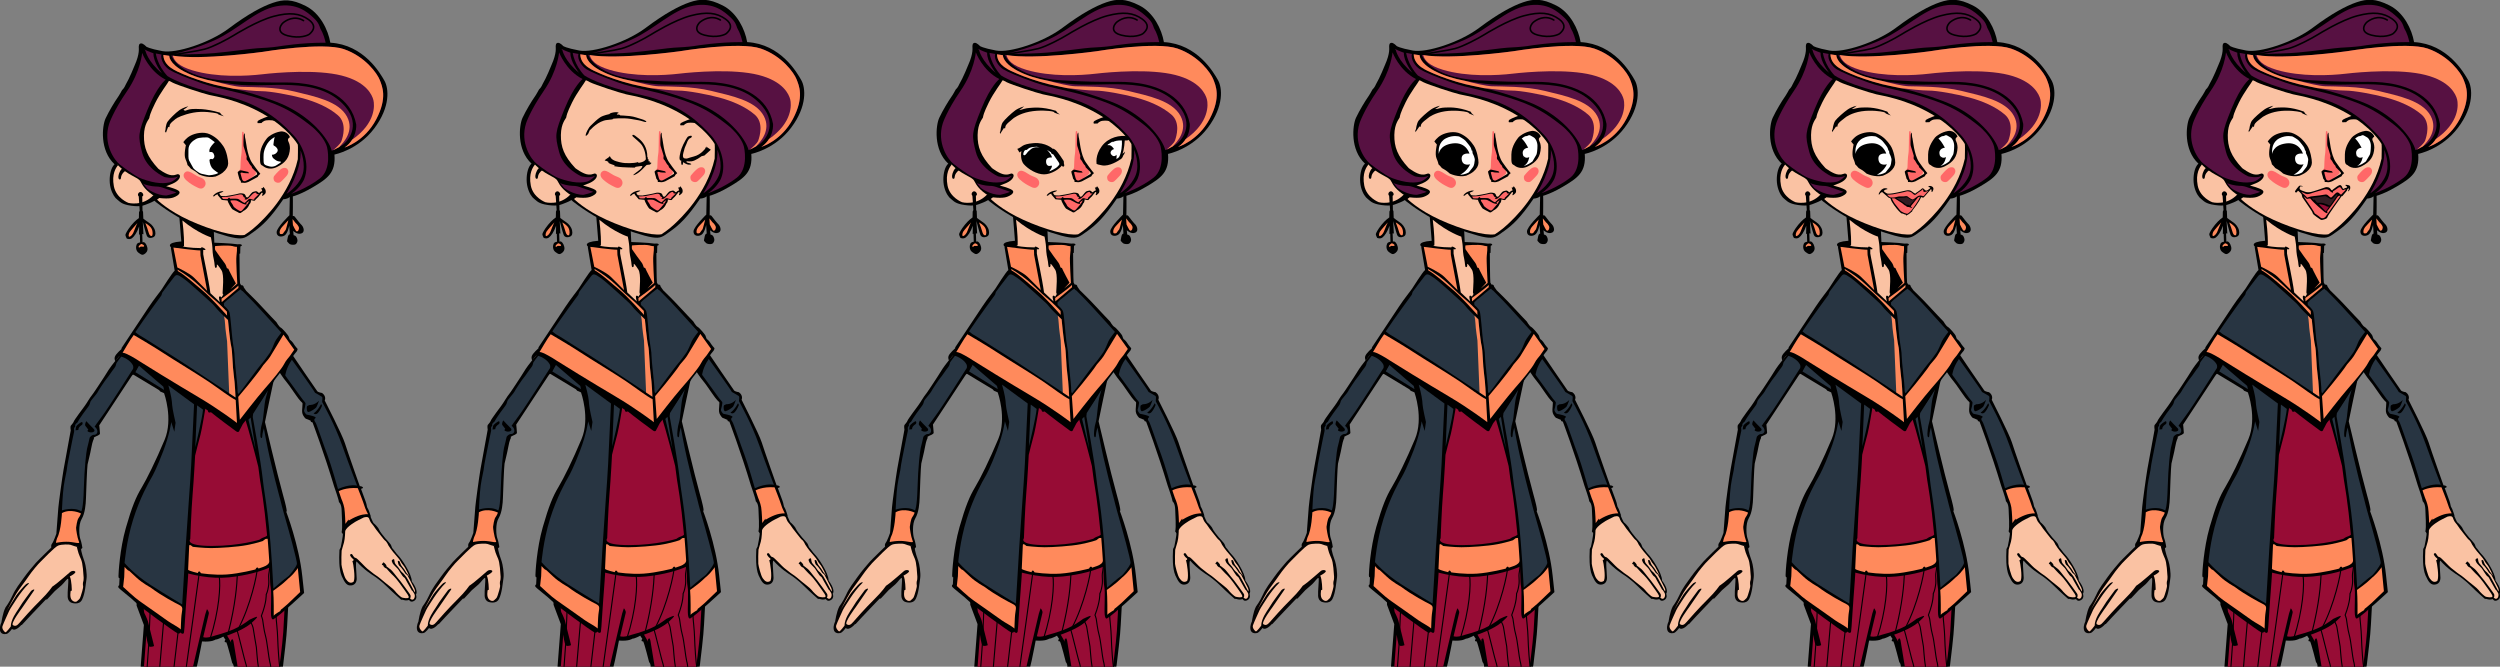 <svg width="3e3" height="800" version="1.2" viewBox="0 0 2250 600" xmlns="http://www.w3.org/2000/svg" xmlns:xlink="http://www.w3.org/1999/xlink">
<rect x="0" y="0" width="2250" height="600" fill="#808080" stroke="none"/>
<g transform="scale(1.516)" stroke-width=".66">
<g transform="matrix(-1.279 0 0 1.279 425.9 -820.52)">
<g id="g2023" stroke-width=".516">
<path d="m198.59 896.14c-1 4.625 1 31.75 1.125 35.875s1.625 16.375 1.875 18.375 1.375 7.75 1.375 7.75-0.25 13.375-0.25 14.25-0.625 13.625-0.625 13.625-0.25 6.375-0.375 9.125-3 28-4.875 38.625l-1.375 1.25s-0.125 1.5-0.375 2.5-1.5 5.125-1.625 5.5 0.125 1.375 2 3.125-0.375 4.75-0.375 4.75l-2.75 5.25s-0.5 2.875-2.5 4.375-4.125 2.625-3.625 3.875 1.375 1.25 1.375 1.25l1.125 2.375s0 1.5 0.5 1.875c0 0-2.5 1.125-2.875 2.875s-0.25 0.5-0.25 0.5l-2.75 2.125 0.25 1.25s11.75 0.5 18.625 6l0.75 0.625 1-1s0.375-1 0.25-1.625-0.625-0.375-0.5-1.375 0.25-4.5 0.875-4.875 2.75-1.75 3.75-1.75 2-0.875 0.875-1.875c0 0-1.375-1.875-4.125-3.375l2.125-2.375s0.5-0.625 0.625-2.125 2.125-19.75 2.25-21-0.75-1.125-0.75-1.125-0.625-2.875 2.875-3.875c0 0 1.5 0 1.625-2.125s0.25-7.75 0.25-7.75 0.75-1.375 0.5-2.25-0.375-4.25 0.5-9.625 1.125-11.875 1.5-13.875c0.375-2 2.125-13 2.5-14.5s0.75-6.25 1.25-8.625 1.75-10.25 1.75-10.25 0.375-6.125 0.625-7.375 2.25-7.5 1.875-8.875 0.625-2.375 0.625-2.375 2.125-8.5 2.75-9.625c0 0 0.75 0.125 0.75-0.375s-0.375-0.75-0.375-0.75l1-1.5s2.5 1.375 3.625 1.375c0 0 1.5 1.25 6.25 0.875 0 0 1.125 6 1.875 9.375s7.125 28.75 7.5 32.25 3 13.125 3 13.875 3.25 15.625 3.75 17.125c0 0 0.25 2.625 0.5 4.5s4 20 4.375 30.5v3.625l-3.375 2.5s-0.625 3.5 0.5 4.75 3.875 2.25 4.375 3.25 1 3 0.75 5-2.5 7.5-2.5 7.5 0.5 2.5 1.375 3.75l-2.875 9.625s-0.5 1.25 2 2 4.25 3.625 4.25 3.625 5.625-5.5 11.875-1.375l1.625 1.5 1.375-1.5s-2.375-0.875-1.125-2.125c0 0 0.625 0 0.875-0.625s0-6.125 0-6.125-0.375-0.625-1-0.875-1.5-1.75 0.25-3.375 2.5-2.375 2.5-2.375 1.125-0.25-0.875-2.75c0 0-2.25-6-2.25-6.5s-1.75-6.375-2.125-7-0.125-2.875 1.25-5 3-5.125 2.625-7.75c0 0-0.5-1.625-2.5-2 0 0-0.75-0.875-1.75-0.5s-0.25-2-0.625-3.25-5.625-70.25-5.625-70.25l-3-39 3.375-9v-1s4-18.25-1.25-31.75c0 0-10.375 10.75-30.375 13.5s-39.375-7.25-39.375-7.25"/>
<path d="m273.59 1086.9c-0.641-0.351 3.5-0.5 3.5-0.5l1 0.5-0.125-4.125-0.625-0.375c-3.125-1.25-2.75-3.125-1.625-4.125s3.75-3.75 3.75-3.75-2-4.125-2.375-5-1-4.625-1.875-6.375-1.375-5.125-1.375-5.125 1.125-2.5 1.875-4.5 2.375-6.5 2.375-6.5c-2.375-0.125-4.625-2.125-4.625-2.125-0.875-2.375-1.875-3.5-1.875-3.5l1-1-3.625-47s-1.375-16.75-1.375-20.625-2.5-36.25-2.5-36.25-0.5 4.375-1.25 5-2.375-0.125-2.375-0.125l2.875-11.5s0.75-2.125 1.625-3.75-0.25-18.625-0.25-22.25-4-2.125-4-2.125-18.125 9.5-35 7.75-25-7.582-26.75-9.082c0 0 1.039 28 1.539 34.332s1.668 17.332 3.25 23.168l0.086 9.164-1-4.914s-0.586 31.582-0.918 35.082c-0.332 3.5-4.332 30.832-4.418 32.75-0.082 1.918 0 3.75-0.5 4.418-0.5 0.664-1.414 1.5-1.414 1.5s-1.25 6-1.75 6.75 1.164 1.914 2.164 3.582c1 1.668 1.836 2.832 1.336 3.082s-0.836-1.082-1.5 0.586c-0.668 1.664-2.836 8-4.586 10s-4.25 4-4.25 4l0.668 1s1.832-0.5 4.082 0.832c2.25 1.332 2.5 1.418 2.086 2.918-0.418 1.5-1.336 1-1.336 1s-0.664 1.332-1.5 0.914c-0.832-0.414-1.332 0.086-1.332 0.086l-1.582 0.582-0.168 0.918-3.332 3.332s10 0.75 17.082 5.832l0.75-1.164s-1.832-0.918-0.832-2.25c0 0-0.25-3.586 1.664-4.836 1.918-1.25 3.418-2.664 3.418-2.664h-0.918l-0.332 0.164-3-1.5-0.082 1s-1-0.5-1.586-1.5l-0.5 0.25-0.414-2-0.418-0.5s2.332-2.414 4.5-2.664c0 0 0.5 0.5 1.668-0.586 0 0 2.164-20.164 2.164-21.164s-1.582 0.082-2.164-0.086c-0.586-0.164-1.668-1-1.25-2.582 0.414-1.582 1.582-1.668 2.414-2 0.836-0.332 2.836-1.418 4.336-3 0 0 1.75-23.168 2.164-27.168 0.418-4 1.5-16.832 3.168-21.914 1.668-5.086 3.668-24.418 3.668-24.418s2.332-14.168 2.914-17.75c0.586-3.582 0.668-4.832 1.168-4.75s0.832 0.75 0.5 1.582l1.918-3.332s-7.586-2.5-11.336-5.832c-3.59-3.195-3.055-3.328-0.805-2.309 0.098 0.043 0.199 0.09 0.305 0.141 2.5 1.168 0.5 0.082 3.168 1.918 2.668 1.832 6.082 3.914 14.5 6.164 0 0 3.5 1.336 5.25 0.668 0 0-2.332-9.832-2.582-10.832s0.832-2.168 0.832-2.168 0.5 1.332 0.832 2.5c0.336 1.168 6.75 28.918 6.75 28.918s6.75 30 8.336 38.332c1.582 8.332 3.914 17.418 3.914 17.418s1.418 8 2.168 12.582c0.75 4.582 1.582 7.082 1.582 7.082l-0.25 1.5s1.75 9 1.75 17.586l-1.25 2.414-0.414-0.5-2.086 2.168s-0.5 1.418 0.25 3.168c0 0 1.25-0.168 2.5-0.418s2.836 1.418 2.836 1.418 2.414 0.25 5.582-1.418c0 0 1.75-2.25 3.25-2s0.418 2-0.25 2.75c-0.668 0.75-4.418 4.418-4.418 4.418s-1.082-0.836-2.664 0.25l-1.086-0.168s0.586 4.75-2.582 11.832c0 0 1.668 1.086 1.168 3.836s-2.75 9.414-2.75 9.414 2.582 0.336 3.664-0.164c1.086-0.5 4.168-0.918 5.25-0.836 1.086 0.086 2.75-0.582 3.418-1 0.668-0.414 1.082 0.5 0.332 1.086-0.75 0.582-1.664 1.414-1.664 1.414l-0.5-0.5s-2.668 1-3.168 1.836c-0.5 0.832-0.832 0.5-0.832 0.5l-0.668-0.086v1.168s4-3.168 9.25-1.25c0 0-0.75-2.168-1.582-2.625" fill="#970c35"/>
<path d="m192.84 1077.5c0.501-2.082 1.333-4.418 1.333-5.25 0-0.832 0-1.832 0.832-2.082 0.836-0.25 1.086-2.5 1-2.918-0.082-0.418-1.832-2-2.414-2-0.586 0-1.086-0.832-0.086-2.25 1-1.418 2.418-4 3.336-5.5 0.914-1.5 2.664-6.918 3.25-8.918 0.582-2 0.75-2.082 1.082-4.082 0.332-2 1.332-7.75 1.832-9.082 0.5-1.336 1.836-7.25 2-7.918 0.168-0.668 0.5-6.418 2.336-13.668 1.832-7.25 4.25-20.832 4.25-20.832s2.664-14.918 3.25-17.918c0.582-3 0.75-7.582 1.082-9.5 0.332-1.914 2-10.082 2.082-11.332 0.086-1.25 0.75-4.5 1-5s3.586-14.418 3.918-15.082" fill="none" stroke="#000" stroke-linecap="round" stroke-miterlimit="10" stroke-width=".516"/>
<path d="m213.59 905.43c0 2.501 3.083 17.251 8.751 27.833" fill="none" stroke="#000" stroke-linecap="round" stroke-miterlimit="10" stroke-width=".516"/>
<path d="m222.84 908.35c0.165 4.335 0.833 13.749 4.165 26.749" fill="none" stroke="#000" stroke-linecap="round" stroke-miterlimit="10" stroke-width=".516"/>
<path d="m231.26 908.93c-0.751 4.165 0 16.251 4.249 29.251" fill="none" stroke="#000" stroke-linecap="round" stroke-miterlimit="10" stroke-width=".516"/>
<path d="m207.76 903.52c0 2.082 0.335 3.582 0.499 4.668 0.168 1.082-0.164 3.082 0 4.582 0.168 1.5 0.5 3.332 1.168 4.75 0 0-0.25 3.418 2.25 9.918 0 0-0.418 0.914-0.582 1.75-0.168 0.832-0.586 4.914-1.336 7.5-0.75 2.582-1.5 10.25-1.999 12.164-0.665 1.918-0.665 6.586-1.083 8.668-0.418 2.082-1.418 8.582-1.418 10.75s0.168 3.918-0.082 5.25-1.918 11-2.168 12.082" fill="none" stroke="#000" stroke-linecap="round" stroke-miterlimit="10" stroke-width=".516"/>
<path d="m204.84 927.77c0 1.5-0.667 6.418-0.749 10.168-0.086 3.75-0.668 12.664-1.086 13.75" fill="none" stroke="#000" stroke-linecap="round" stroke-miterlimit="10" stroke-width=".516"/>
<path d="m216.84 930.02c-0.749 1.082-1.335 2.418-1.499 3.918-0.168 1.5-1.168 6.832-1.336 8-0.164 1.164-0.332 5.5-1 9.664-0.664 4.168-1.582 6.168-2.332 13.336-0.75 7.164-1.25 6.664-1.75 12.164s-1.25 5.668-1.832 11.336c-0.586 5.664-1.586 9.414-2.168 12-0.582 2.582-2.082 8-4.832 22.832l-0.586 4.082-1.414 2.086" fill="none" stroke="#000" stroke-linecap="round" stroke-miterlimit="10" stroke-width=".516"/>
<path d="m214.42 1010.3c-1.25 6.332-4.5 24.5-5.25 27.168-0.75 2.664-2 6.332-2.5 7.414-0.5 1.086-1.082 2.168-1.582 4-0.5 1.836-1.418 3.836-1.418 3.836s-1.5 3.664-1.5 4.582c0 0.918 0.5 2.082 0.5 2.082s-2.25 1.918-2.918 3.836c-0.664 1.914-2.164 4.75-2.164 6.832 0 0 1.164 2.168 0.75 3.582-0.418 1.418-1.418 5.086-1.418 5.086" fill="none" stroke="#000" stroke-linecap="round" stroke-miterlimit="10" stroke-width=".516"/>
<path d="m240.51 907.43c0.417 3.583 5.417 39.415 5.417 39.415l6.168 45" fill="none" stroke="#000" stroke-linecap="round" stroke-miterlimit="10" stroke-width=".516"/>
<path d="m250.26 934.27c0.917 7.5 6.085 52.5 6.085 52.5l3.25 30.25 3.414 31 0.918-0.082s-0.168 1.164-0.168 3.332c0 2.168-1.832 5.5-1.414 7.25 0.414 1.75 2.5 2.082 2.5 2.082s0.5 1.5 0.414 3.668c-0.082 2.168-0.082 5.582-0.414 7.25-0.336 1.668-1.086 2.418-0.75 4.5 0.332 2.082 1.25 2.582 0.332 4.832-0.918 2.25-2.918 5.586-2.25 7.5" fill="none" stroke="#000" stroke-linecap="round" stroke-miterlimit="10" stroke-width=".516"/>
<path d="m257.09 930.52c0.252 3.5 6.002 70.75 6.002 70.75l2.832 33.25 0.332-0.668s0.086 6.918 0.336 8.086c0.25 1.164 1.082 2.25 0.75 3.832-0.336 1.582-1.418 2-1.25 3.75 0 0 1.914 1.332 3 2.25 1.082 0.918 0.332 3-0.25 3.918-0.586 0.914-0.918 1.582-0.336 3 0.586 1.414 0.418 6.582 0.75 8.414 0.336 1.836 0.168 2.668 1.918 4 1.75 1.336 0.082 0.418 0.082 0.418s0.5 3.082-0.832 4.082c-1.332 1 0.25 2.25 0.25 2.25s-0.082 6.5-0.582 8.836" fill="none" stroke="#000" stroke-linecap="round" stroke-miterlimit="10" stroke-width=".516"/>
<path d="m275.76 1087.4c0-3.167-0.251-5.667-0.583-5.917-0.332-0.25-0.418-2.332 0.332-4.168 0.75-1.832 0.918-2.75 0.086-4.832-0.836-2.082-1.668-3.082-1.668-3.082l-1.5-12.25s2.168-4 2.168-4.668c0-0.668-0.75-2.25-2.086-4.5 0 0-1.164-4.168-1.164-4.918s-0.418-0.914-0.418-0.914l-2.668-40.836-4.332-61-0.582-14.082" fill="none" stroke="#000" stroke-linecap="round" stroke-miterlimit="10" stroke-width=".516"/>
<path d="m262.17 1075.5c1.168-0.332 3.25-0.75 3.582-1.582 0.336-0.836 1.586-2.668 2.668-2.336 1.082 0.336 1.082 0.836 1 2-0.082 1.168 0.082 2.668 0.082 2.668h-0.664s-0.668 2.25-1.668 2.25-0.832-2.25-0.832-2.25-0.918 1.168-1.336 1.332c-0.414 0.168-1.332-0.75-1.414-1.082-0.086-0.332-1.086 0.082-1.586-0.582-0.5-0.668 0.168-0.418 0.168-0.418" fill="#050202"/>
<path d="m272.17 1044.1c-0.582-0.75-1.5 0.5-1.5 0.5s-0.082 1-0.668 1.336c-0.582 0.332-0.914 2-1.164 2.75s0.082 1.414 1.582 1.75c1.5 0.332 4.082-3.418 4.168-3.75 0.082-0.336-0.5-0.586-1.168-0.5z" fill="#050202"/>
<path d="m197.76 1031.9c1.25-0.25 2.168-0.5 2.168 0.75s1.082 1.5 0.75 2.082l-0.332 0.582s-1 0.5-1.668 0.5c-0.668 0-0.918-1.414-0.918-1.414z" fill="#050202"/>
<path d="m194.76 1044.4c0.25-0.836 1.25-1.168 2-0.668s2.918 1.5 4.586 1.418c1.664-0.086 1.75 0 1.414 1.164-0.332 1.168-2.082 2.25-2.664 2.25-0.586 0-2.586-0.664-2.586-0.664z" fill="#050202"/>
<path d="m188.92 1070.9c1.168 0.582 5.418 3.75 6 4.25 0.582 0.5 1.25 1.082 1.668 0.25 0.414-0.836-1.086-1.418-2-2.086-0.918-0.664-4.336-3.082-4.336-3.082z" fill="#050202"/>
<path d="m205.17 814.77c1.332 5.5 4.832 22.668 4.832 22.668s-5.664 24.164-8.332 33.664c-2.668 9.5-1.5 7.836-1.5 7.836s-6 15.664-7.5 30.164l-0.832 7.668s10.832 10.168 14.164 12.168c0 0 0.918 0.75 1.168-1.75s-0.332-10.5 0.168-12.918 0.25-8.418 0.664-12.168c0 0 23 7.168 36.836 3l0.582-0.25s0.832 12.918 1.082 15.25c0.25 2.336 0.836 13.918 1.086 15 0.25 1.086 1.332 0.418 1.582 0.086 0.25-0.336 0.168 0.832 1.5 0.25 1.332-0.586 17.168-12.086 19.5-14.418 2.332-2.332 7.75-6.25 7.918-6.918 0.164-0.664-0.418-0.914-0.418-0.914l-0.168-3.336s0.5 0.336 0.5-0.914-0.582-12.418-3.414-22.336c-2.836-9.914-4.75-14.414-7.25-18.582s-6.668-12.582-10.75-22.332c-4.086-9.75 0.25-21.668 0.25-21.668l1.75-0.75 0.582-0.668 12.582-7.582-5.414-7.918z"/>
<path d="m179.67 661.35c1-5.914 4.75-13.664 11.332-17 6.586-3.332 10.418-3.164 15.336-1.5 4.914 1.668 11.5 5.168 20.5 11.918s24.5 11.668 30.75 10.5 7.5-2.082 7.5-2.082 1.5-1.668 2.5-1.5c1 0.164 0.914 1 1 1.582 0.082 0.582-0.668 2.918 2 8.832 0 0 2.332 5.836 4.082 8.75 0 0 0.668 1.668 1.668 2.5 0 0 1.332 2.5 2.25 3.75 0.914 1.25 3.832 6 5.414 9.418 1.586 3.418 2.836 14.832-4.25 21.332 0 0-1.75 1.25-2.5 2.086-0.75 0.832-4.414 2.832-4.914 3.414-0.5 0.586-1.336 1.086-1.836 1.086s-1.582 1-2.5 2.5c-0.914 1.5-5.582 6.914-7.5 8.5-1.914 1.582-10.832 8-18 10.664-7.164 2.668-14.832 5.336-18.75 5.918-3.914 0.582-4.75-0.168-8.664-3-3.918-2.832-7.586-6.168-13.586-15 0 0-1.664 0-2.832-0.918 0 0-3.832-0.5-10.75-4.582-6.918-4.082-10.832-6.75-10.168-15.25 0 0-10.914-2.082-18.5-12.168-7.582-10.082-6.664-18.582-4.75-22 1.918-3.414 9.5-16.832 25.168-17.75"/>
<path d="m197.09 731.89c-0.125 2.688 0 9.938 0 9.938s-0.562-0.25-0.938 0.312-2.812 3.625-3.188 3.875-1.938 2.938 0 3.812 3.938-1.125 3.938-1.125l-0.188 2s-0.875 0.125-1.25 0.75-0.75 1.625-0.438 2.375 0.625 1.25 1.5 1.312 1.938-0.062 2.375-0.625 1-0.812 0.812-1.312-0.25-2.875-1.25-2.938l0.25-4s0.688 3.625 2.188 4.562 3.75 0.625 3.688-1.562-5.938-7.812-5.938-7.812l-0.188-8.938z"/>
<path d="m197.22 743.21c0 0.5-0.188 2.812-0.188 2.812s-1.25 2.688-1.625 2.875-1.062-0.125-1.188-1.312 1.562-2.562 1.562-2.562z" fill="#ff8a5c"/>
<path d="m199.15 743.77c0.25 0.875 1.062 4.25 1.25 4.5s1.125 1.438 1.25 1.688 1.25 0.375 1.438 0 0.312-1.562-1-3.062-2.938-3.125-2.938-3.125" fill="#ff8a5c"/>
<path d="m252.76 679.94c1.168-0.586 1.836-1.168 2-0.586 0.168 0.586 3.836 5.168 6.25 10.086 2.418 4.914 2.586 6.25 2.668 6.832 0.082 0.582 2.418 2.582 2.5 8.168 0.082 5.582-1.418 9.75-6.668 15.414 0 0-3.664 2.836-6.082 3-2.418 0.168-2.418-0.832-3.5-0.332-1.082 0.5-0.418 2.832 2.918 4.25 3.332 1.418 3.082 1.168 3.082 1.168s-4.332 1.082-5.75 2.082c-1.418 1 0.25 2.25 1.332 2.75 1.086 0.5 2.418 1.25 7.586 0.668l1 0.75s-5 5.082-15.086 9.664c-10.082 4.586-20.832 7.5-25.5 6.75 0 0-3-1.832-5.914-4.582-2.918-2.75-15.168-14.082-18.836-30.582 0 0-0.164-6.336 0-6.75 0.168-0.418 4.5-7.668 16-14.25 11.5-6.586 22.168-8.168 25.086-8.836 2.914-0.664 14.414-4.414 16.914-5.664" fill="#fac2a3"/>
<path d="m200.28 723.52c-1.562-1.625-1.188-2.938-0.625-3.562s1.875-0.812 3.25 0.312 2.5 2.562 2.875 3 0.375 1.75-0.25 2.438-1.938 0.938-2.75 0.312-2.5-2.5-2.5-2.5" fill="#ff6868"/>
<path d="m237.97 728.02c-0.938-1.375-0.125-3.062 1.059-3.688 1.191-0.625 2.129-0.75 3.816-1.875 1.684-1.125 3-1.75 4-1.125s1.562 2.125-0.25 3.812c-1.816 1.688-3.625 2.625-4.875 3.25-0.867 0.434-2.519 1.434-3.75-0.375" fill="#ff6868"/>
<path d="m219.62 705.21s0.309-1.812 0.309-2.188 0.535-0.594 0.691-0.031 0.059 9 0.344 10.188c0.281 1.188 0.438 6.031 0.438 6.469s0.906 1.406 0.906 1.812-1.379 4.5-1.504 4.594-1.746 0.281-2.121-0.062-3.969-3.156-4.25-3.469-0.344-1.188 0.156-1.844 2-2.969 2.34-3.5c0.348-0.531 1.066-1.312 1.129-2.094s-0.062-1.156 0.562-2.625 0.875-3.094 0.875-3.094z" fill="#ff6868"/>
<path d="m219.4 703.33c0 0.625-0.125 2.375-0.312 2.688s-0.688 7.625-3.125 11.125-3.812 5.062-3.812 5.062l0.875 0.812 0.312 0.625s4.125 2.188 4.438 2.375 1.625 0.5 2 0.375 1.375-0.062 1.375-0.062l0.062-0.75 0.625-0.812s0.438-1.75 0.625-2.25 0.188-1.125 0.188-1.125-0.938-0.938-1.5-0.812l-3.375 0.75-0.375 0.625s2.625 0 3-0.25 1 0.125 1 0.125-0.75 3-0.938 3.25-0.562 0.688-1.25 0.562-5.562-3.125-5.562-3.125-0.125-0.625 0.375-1.062 1.938-1.938 1.938-1.938 0.25-0.938 0.5-1.062 0.75-0.938 0.75-0.938 0.75-1.438 1.125-1.688 0.125-1.625 0.125-1.625 1.062-3.688 1.375-4.5 0.062-4.188 0.062-5.062-0.5-1.312-0.5-1.312"/>
<path d="m266.34 726.85c1.168-1.168-1.668 2.25-1.668 2.25s-4.332 3.25-9 3.168c0 0-3.668-0.832-4.5-1.418 0 0 4.168-1.414 5.5-1.914 1.332-0.5 2.332-0.836 4.082-0.836s5.168-0.832 5.586-1.25" fill="#571142"/>
<path d="m250.51 723.52c-0.594-0.27 1.836 2.25 3.75 2.668 1.918 0.414 3.918 0.5 6.5 0.082 2.586-0.418 5.836-1.418 7.75-2.332 1.918-0.918 6.168-3.918 8.836-6 2.664-2.086 7.914-9.75 5-18.918 0 0-1.836-5.75-8.25-15.082-6.418-9.336-7.086-17.836-7.086-17.836s-3.082 8.418-10.914 12.418c0 0 3.914 2.832 8.414 13.918 4.5 11.082 4.5 12.164 2.5 19.914s-10.332 11.336-10.332 11.336-3.582 1-6.168-0.168" fill="#571142"/>
<path d="m261.76 666.27s2.836-1 3.75-1.582c0.918-0.586 0 0.332 0 0.332s-1 5.082-7.75 10.582c0 0 4.168-5.164 4-9.332" fill="#571142"/>
<path d="m258.01 666.85 2.668-0.5s-0.668 5.418-5.418 10.5c0 0-6.914 4.75-26.582 9.086-19.668 4.332-28.582 14.914-32.168 18.664-3.582 3.75-7.75 12.668-4.664 20.168 0 0 1.664 3.918 6 6.75 0 0-7.586-2.668-13.336-7.168s-3.332-14.414-3.332-14.414 0.918-4.836 7.832-10.25c6.918-5.418 12.336-8.918 23.918-12.5 11.582-3.586 18.832-4.336 26.418-7 7.582-2.668 13-5 15-6.25s4.414-4.586 3.664-7.086" fill="#571142"/>
<path d="m193.51 711.35s-2.832 6.418-0.75 11.75c2.086 5.336 7.25 8.418 7.25 8.418s-7.164-11.082-6.5-20.168" fill="#571142"/>
<path d="m253.41 666.81c0.012 0.012 0.023 0.023 0.035 0.035h0.148c-0.039-0.008-0.113-0.02-0.184-0.035" fill="#571142"/>
<path d="m245.25 666.12c-2.856-0.457-5.117-0.824-7.336-1.402-3.766-0.98-10.859-4.723-13.77-6.543-0.441-0.273-10.84-6.746-18.312-8.707-7.227-1.895-11.84-1.453-15.938 1.523-1.332 0.973-2.039 1.973-2.094 2.973-0.074 1.41 1.125 2.504 1.641 2.973 0.07 0.062 0.129 0.113 0.168 0.152 0.316 0.32 3.988 2.172 9.805 0.656 1.91-0.5 2.996-1.281 3.223-2.32 0.281-1.281-0.84-2.668-1.281-3.027-1.07-0.875-4.883-3.527-9.066-0.973-0.176 0.109-0.406 0.055-0.516-0.125-0.109-0.176-0.055-0.406 0.125-0.512 4.609-2.816 8.77 0.074 9.93 1.027 0.656 0.535 1.895 2.16 1.543 3.769-0.293 1.34-1.559 2.309-3.766 2.883-5.844 1.527-9.898-0.219-10.527-0.848l-0.141-0.129c-0.543-0.492-1.98-1.805-1.883-3.566 0.066-1.238 0.875-2.43 2.398-3.539 4.301-3.125 9.098-3.602 16.566-1.641 7.586 1.988 18.078 8.516 18.523 8.793 2.875 1.797 9.867 5.492 13.562 6.457 2.184 0.566 4.426 0.93 7.266 1.387 1.84 0.293 3.891 0.625 6.391 1.082-3.215-0.738-10.199-2.578-18.418-6.273-10.75-4.836-19-13.918-28.668-15.75-9.668-1.836-14.668 3.082-17.168 5.332s-2.832 4-3.164 4.918c-0.336 0.914-1.418 1.914-2.5 6.664h1c10 0 19.582 1.5 21.582 1.836 2 0.332 7.082 0.664 9.25 0.75 2.168 0.082 12.418 1.582 19.918 2.25 4.781 0.426 11.598 0.578 15.906 0.633-1.57-0.27-2.965-0.496-4.25-0.703" fill="#571142"/>
<path d="m253.48 667.27s-3.332 10.418-26.332 11.832c-23 1.418-26.836 0-35.75 1.336-8.918 1.332-21.418 6-23.75 18.914 0 0-0.586 6.586 5.414 10.668 0 0-9.25-2.75-14.664-13-5.418-10.25-2.75-15.582-1.668-18.418 1.082-2.832 6.668-10.832 16.582-14.25 9.918-3.414 37.668 1.25 37.668 1.25s29.332 4.086 42.5 1.668" fill="#571142"/>
<path d="m179.01 711.52c1.25-5.168 9.75-16.75 25.75-22.75s23.086-6.5 28.586-7.918c5.5-1.414 11-3.332 14.414-4.832 3.418-1.5 9.25-3.582 9.418-9l-2.75 0.418s0.25 3.5-6.832 7.25c-7.086 3.75-15.25 5-23.5 6s-17-0.086-26.25 0.332-18.77 2.449-25.168 10.082c-7.332 8.75-1.25 16.168 1.75 18 3 1.836 4.582 2.418 4.582 2.418" fill="#571142"/>
<path d="m247.76 676.02c3.418-1.5 9.25-3.582 9.418-9l-2.75 0.418s0.25 3.5-6.832 7.25c-4.394 2.324-9.203 3.688-14.191 4.625-4.625 1.23-9.719 2.438-12.559 2.539-4.586 0.168-15.418-0.082-24.586 2.168-9.164 2.25-20.5 4.418-24.332 11.668-3.535 6.684 1.711 12.09 3.598 14.066 1.363 0.789 2.328 1.258 2.894 1.516-1.355-1.105-3.465-2.973-3.91-4.25-0.664-1.918-2.664-8.25 1.668-12 4.332-3.75 10.5-6.332 16.418-7.918 5.914-1.582 14.914-3.25 19.082-3.25 2.816 0 8.633-0.605 12.938-1.133 3.621-0.805 6.324-1.246 8.73-1.867 5.5-1.414 11-3.332 14.414-4.832" fill="#ff8a5c"/>
<path d="m260.9 732.83c4.5-2.812 5.75-4.938 6.875-7.062s5.875-2.625 10.875-8c0 0 4.184 4.312 2.434 10.062s-5.621 8.75-9.684 8.875c-4.066 0.125-8.625-1.312-10.5-3.875" fill="#fac2a3"/>
<path d="m275.84 719.52c1.125 0.375 2.062 2.562 2.188 3.75s-0.254 1.75-0.879 1.5 0.316-1.938-2.371-4z"/>
<path d="m278.15 718.14c1.059 1.25 3.062 4.188 2 9.812-1.066 5.625-6.75 7.75-6.75 7.75s-6.625 1.812-11.688-3.625l-3 0.75s2 1.875 4.871 3c2.875 1.125 3.941 1.812 8.566 1.188s5.312-2.062 6.375-2.812c1.059-0.75 2.375-2.562 3.125-5.438s0.5-6.438-0.438-8.812-2.379-2.812-2.379-2.812z"/>
<path d="m266.97 732.71c-1-0.375-0.25-1.938 0.684-2.062 0.941-0.125 1.816 1.25 0.941 2.062l-0.441 6.625 0.316 0.688 0.059 2.75s1.691 1.062 3.566 3.375 2.625 3.938 2.684 4.375c0.066 0.438-0.625 1.75-0.625 1.75s-1.375 0.625-2.434-0.188c-1.062-0.812-2.25-2.5-3.316-5.438l0.066 3.812-0.375-0.125-0.125 3.75s1.125 0 1.562 0.875 0.562 2.875-0.812 3.875-1.75 1.188-2.562 0.75-1.938-1.438-1.562-3.125 1.25-2.5 1.75-2.562l0.5 0.125 0.125-3.875-0.562 0.125 0.312-5.812s-1.312 5.062-1.816 6.375c-0.5 1.312-1.934 1.312-2.934 0.875s-1.312-1.312-1-2.875 1.562-3.062 2.625-3.75c1.059-0.688 2.875-2.062 2.875-2.062l0.125-3.188 0.25-0.5z"/>
<path d="m265.53 745.08c-0.438 0.938-1.312 3.562-1.625 4.688s-1.066 1.5-1.441 1.25-0.559-1.938 0.191-3.375 2.875-2.562 2.875-2.562" fill="#ff8a5c"/>
<path d="m269.22 745.08c0.75 1.375 1.559 3.875 1.934 4.562 0.379 0.688 0.879 1.438 1.629 1.75 0.746 0.312 0.562-1.25 0.062-2.062s-3.625-4.25-3.625-4.25" fill="#ff8a5c"/>
<path d="m266.09 755.77c0.07 0.57 1.434 0 1.75 0.312 0.312 0.312 0.75 0.562 0.812 0.062s-1.129-1.438-1.379-1.375-1.246 0.5-1.184 1" fill="#ff8a5c"/>
<path d="m252.79 667.38c-13.477 2.156-41.789-1.781-41.789-1.781s-27.75-4.664-37.664-1.25c-9.918 3.418-15.5 11.418-16.586 14.25-1.082 2.836-3.75 8.168 1.668 18.418 5.418 10.25 14.668 13 14.668 13-1.609-1.094-2.731-2.367-3.531-3.644-11.109-7.731-10.43-16.105-9.887-18.355 0.582-2.418 3.25-8.5 14.75-11.418 11.5-2.914 29.832-1.414 36.918-0.582 7.082 0.832 21 1.582 32.332-1.832 6.356-1.918 8.465-4.332 9.121-6.805" fill="#ff8a5c"/>
<path d="m216.67 835.35 1 1-3.332 13.918z" fill="#283542"/>
<path d="m208.59 822.69 6.914 10.914 0.168 1.5s-3.75 20.5-4.668 29.086c-0.914 8.582-3.164 16.082-4.914 50.5 0 0-5.668-4.918-6.586-5.418-0.914-0.5-4.082-4.668-4.332-5.918s4.25-17.25 5.082-20.082c0.836-2.832 1.918-6.918 1.918-6.918s1.168-4.75 1.582-6.082c0.418-1.332 2.75-10.75 4-16.168 1.25-5.414 2.75-13.75 2.75-13.75s0.75 2.418 0.75 3.586c0 1.164 0.668 1.164 0.836 0.332 0.164-0.832-0.086-4.332-0.75-6.25-0.668-1.918-0.918-8.668-1.668-11.582-0.75-2.918-1.082-3.75-1.082-3.75" fill="#283542"/>
<path d="m194.76 905.19c-0.164 1.332-1.082 11.164-1.082 11.164s4.582 4.418 5.832 5.586c1.25 1.164 3.086 2.582 3.086 2.582l0.332 0.668s2.582 1.414 3 2.164c0 0-0.082-8.332 0.25-11.582 0 0-4.668-3.332-6-4.75-1.332-1.418-2.418-1.75-4.918-5.082z" fill="#ff8a5c"/>
<path d="m248.42 924.69c-0.082-0.836-0.168-1.586 1.332-2.336s8-4.082 13.418-8.164c0 0 3.75-2 6.418-4.5 2.664-2.5 3.414-3.168 3.414-3.168l0.586-0.25s1.332-1.168 1.5-1.582c0.164-0.418 0.164 3.75 0.25 4.664 0.082 0.918 0.5 4.586 0.5 4.586s-5.5 5.164-7.5 6.5c-2 1.332-11.668 8.25-13.336 9.414-1.664 1.168-4.832 2.75-5.914 3.836 0 0-0.168-5.418-0.336-6.586-0.164-1.164-0.332-2.414-0.332-2.414" fill="#ff8a5c"/>
<path d="m208.76 891.6s-0.75 9.5-0.75 10.5 0.918 1.918 2.836 2.586c1.914 0.664 2.164 0.75 2.164 0.75s0.168-0.5 0.586-0.5c0.414 0 0.832 0.914 0.832 0.914s7.25 1.918 13.332 2.336c6.086 0.414 12-0.586 12-0.586s0.336-0.75 0.75-0.832c0.418-0.082 0.668 0.75 0.668 0.75s3.918-0.918 4.5-1.5c0 0-0.418-10.168-0.5-11.168-0.082-1-1.668 0.5-1.668 0.5s-4.914 0.586-8.5 0.586c-3.582 0-12.082-0.5-16.75-1.418-4.664-0.918-7.164-1.832-7.164-1.832l-1.336-1z" fill="#ff8a5c"/>
<path d="m219.51 834.94c-0.914 2.75-2.664 9-3.832 13.332-1.168 4.332-2.582 10-2.582 10s-0.418 3.5-0.836 6.332c-0.414 2.836-1.75 9.336-3.25 25.5 0 0 0.418 0.5 1.5 0.836 1.086 0.332 2 1.082 2 1.082s9.086 2.918 22.086 2.918 10.082-3.168 10.082-3.168-0.5-13.832-1.082-20.668c-0.586-6.832-1.168-18.082-1.168-18.082s-1.918-7.75-2.5-9.75c-0.582-2-2.418-13.082-2.418-13.082l-14.832 9.664z" fill="#970c35"/>
<path d="m238.76 831.69 2.75-2 0.836 19.414s-3.25-13.5-3.586-17.414" fill="#283542"/>
<path d="m256.84 822.52 0.332-1.5 11.332-9.75 1.668 3z" fill="#283542"/>
<path d="m254.84 820.44c-1.336 4.664-1.668 7.25-1.75 9.082-0.086 1.832-1.586 8.25-1.586 8.25l0.586 4.168 1.414-4.5s0.75 5.75 3.75 13.582 4.75 11.082 5.586 12.5c0.832 1.418 5.25 9.082 8.414 19.332 3.168 10.25 3.918 20 3.918 20s-4.332 5.25-12.168 10.25c-7.832 5-14.582 9-14.582 9s-1.082-17.664-1.582-26.332-2.336-32.582-2.586-38.332-1.332-28.25-1.332-28.25z" fill="#283542"/>
<path d="m197.26 806.27c1.418 1.5 6 8.082 6 8.082s-2.164 3.25-2.664 3.75-2.668 3.418-4.668 6.418-3.332 4.082-3.332 4.082-0.086 0.5 0.082 2.168c0.168 1.668 0.168 2.668-0.5 3.75-0.668 1.082-1.082 1.332-1.082 1.332l-2.25 0.918-0.168 0.582-0.75 0.25s-5.418 14.336-10 29.668c0 0-2.25 6.332-2.25 7.332 0 0-1.168 0.75-1.25 3.75-0.082 3-0.5 8.086 0 10.25l-0.75 1s-0.75-3.082-1.5-4.164c-0.75-1.086-6-3.918-7.668-4.336-1.664-0.414-3.664 0.25-3.664 0.25s1.082-3.5 1.5-3.914c0.414-0.418 0.332-1.586 0.914-3.086 0.586-1.5 2.168-5.914 2.168-5.914s-1.25-0.25-0.832-0.75c0.414-0.5 1.414-0.5 1.414-0.5s5.75-16.25 6.918-20c1.168-3.75 9.332-19.75 9.332-19.75s-0.914-1.918 1.25-3.5c0 0 1.75-0.25 2.25-0.836 0.5-0.582 11.5-16.832 11.5-16.832"/>
<path d="m162.17 880.19c1.25 0 3.418 0 7.25 2l1.75 1v-0.586l1.5 2.086s0.168-5.336 0.5-7.336c0.332-2 1.418-4.414 1.418-4.414l1.164-3.418s-3.164-1.832-8.832-1.418c0 0-2.668 6.75-3.082 8.25-0.418 1.5-1.668 3.836-1.668 3.836" fill="#ff8a5c"/>
<path d="m167.26 866.94s3.336-0.918 8.836 1.582c0 0 3.332-11.668 4.914-15.75 1.586-4.082 5-14.418 5.5-15.082 0.5-0.668 1-1.418 0.086-2.086-0.918-0.664 3.25-1.5 3.914-1.582 0.668-0.082 1.5-1.668 1.336-2-0.168-0.332-0.668-2.668-0.668-3.168s0.668-1 1.418-2 8-11 8-11-0.336-3.414-3.086-7.332c0 0-10 13.832-10.75 15.332 0 0-2.582 1.418-3.164 1.836-0.586 0.414 0.082 2.082-0.25 2.664-0.336 0.586-5.75 10.25-9.168 19.918-3.418 9.668-6.918 18.668-6.918 18.668" fill="#283542"/>
<path d="m183.51 829.85 0.418-0.832s1.25 2.75 3.5 4.418c0 0-1 0.914-2.082-0.336-1.086-1.25-1.836-3.25-1.836-3.25"/>
<path d="m184.92 827.52s0.918 2.668 1.332 3.168c0.418 0.5 2.5 1.914 3.5 2.082s0.836-2.168 0.836-2.168l-0.168-0.582-1-0.5s-2.332 0.25-4.5-2"/>
<path d="m268.09 810.19c2.332-1.836 7.582-4.336 8.25-4.418 0.664-0.082 5.332 6 6.164 7.332 0.836 1.336 3.5 5.586 4.5 7 1 1.418 2.25 3.5 2.75 4.086 0.5 0.582 2.086 2.832 2.168 3.082 0.082 0.25 1.668 2.582 1.918 2.918 0.25 0.332 4.75 6.332 4.914 7 0.168 0.664 1.168 1.582 1.418 2 0.25 0.414 0 2.164 0 2.164s2.75 15 3.332 18.25c0.586 3.25 2.336 16.25 2.418 17.668 0.082 1.418 0.918 12 0.918 12s1.25 3.668 2 4.582c0.75 0.918 0.332 2.75-0.586 2-0.914-0.75-2.582-1.914-5.164-2-2.586-0.082-6.336 1.418-6.336 1.418l-0.914 1.582-1.086-1s0.336-2.5 0.918-4c0.582-1.5 1-6.75-0.582-9.414-1.586-2.668-1.918-6.836-2-9.5-0.086-2.668-0.5-14.5-0.75-15.836-0.25-1.332-1.168-4.582-1.75-7.832-0.586-3.25-1.168-4-1.168-4v-0.668l-0.918-0.5s-1.914-0.664-1.914-1.332 0.332-3.832 0.332-3.832-14.168-21.5-14.918-22.668-1-0.918-1-0.918z"/>
<path d="m271.42 813.02c-0.418-0.332-0.332-1.582-0.082-2s1.332-2.582 5.332-4c0 0 2 2.5 2.25 3s0.168 1.418 1.082 2.5c0.918 1.082 2.836 4.082 3.418 4.668 0.582 0.582 4.168 6 4.332 6.5 0.168 0.5 3.168 3.832 3.25 4.25 0.086 0.414 0.418 1.664 1 2.332 0.586 0.668 4.336 5.832 5.086 7.418 0 0 0.582 0.332 0.914 0.914 0.336 0.586-0.25 0.668 0.336 1.25 0.582 0.586 0.082 1.586 0.25 2.086 0.164 0.5 1.082 5.164 1.5 7.25 0.414 2.082 1.832 9 1.832 9.832s1 4.668 1.5 8.25 0.832 11.168 0.832 11.168-5.332-1.836-9 0.414c0 0-0.914-1.082-1.164-10.582s-1.168-17.168-1.5-18.5c-0.336-1.332-1.086-4.332-1.168-4.918-0.082-0.582-1.332-1.582-2.082-1.5-0.75 0.086-1.836-0.664-1.5-2 0.332-1.332 1.25-1.75 1.25-1.75s-0.668-1.164-3.5-4.914c-2.836-3.75-14.168-21.668-14.168-21.668" fill="#283542"/>
<path d="m295.42 879.85s4.75-2.414 8.832-0.164c0 0 0.336 8.164 2.25 11.664 0 0 0.586 1.75 0.5 2.168 0 0-3.832-0.918-7.414-0.332-3.586 0.582-3.668 0.664-3.086-0.668 0.586-1.332 1.25-5.582 1.168-6.082-0.082-0.5-0.418-3.5-1.168-4.5s-1.082-2.086-1.082-2.086" fill="#ff8a5c"/>
<path d="m292.01 840.94s0.5 0.5 0.336 0.75c-0.168 0.25-1.25 0.75-2.25 0.5s-1.336-0.918-0.418-1.75c0.918-0.836 3.25-3.418 3.25-3.418s0.75 1.082 0.5 2.082z"/>
<path d="m295.01 838.77c-0.562-0.367-0.414-1.5 0.086-1.332 0.5 0.164 2.25 1.414 2.5 2 0.25 0.582 0.332 1.832 0.332 1.832l-1.332-0.168s0.332-1.082-1.586-2.332"/>
<path d="m198.42 799.27c-0.5 0.25-1.418 1.25-1.832 2-0.418 0.75-1.75 2.25-1.75 2.25s0.164 1 0.664 1.418c0.5 0.414 3 4.164 5.086 6.664 2.082 2.5 6.582 8 10.082 14.086 3.5 6.082 9.332 11.914 9.75 12.914 0.418 1 1.332 2.5 1.332 2.5s0.25 1.586 1.586 0.668c1.332-0.918 9.914-7.332 11.75-8.918 0 0 1.332 0.75 1.414-0.75 0 0 32.668-21.832 35.168-23.25 2.5-1.414 5.5-2.414 6.082-1.832 0.586 0.582 1.668 2.25 1.668 2.25s0.668-0.918 0.25-2.168c-0.418-1.25-3.082-3.582-3.082-3.582v-0.418s-9.918-14.914-12.5-18.832c-2.586-3.918-5.418-7.332-6.086-8.332-0.664-1-5-7.918-6.082-8.75l1.75-10.5-0.082-0.336s2.914-2.164-4.75-2.75l0.914-11.332s-9.914 5-16 6.582l-0.25 5.336s-7.75 0.25-10.914 0.75c0 0-2.086-0.336-1.836 0.664l0.668 0.336 0.082 3.25 0.336 0.164s-0.086 12.836-0.25 13.668l-0.5 0.918s-1.086-0.25-1.25 1l-1.168 1.664s-4.668 4.5-7.082 7.168c-2.418 2.668-6.918 7.332-6.918 7.332s-1.168 2.086-2 2.5c-0.832 0.418-3.582 3.668-3.668 4.168-0.082 0.5-0.582 1.5-0.582 1.5"/>
<path d="m235.09 751.69s6.082-1.918 13.25-7.836c0 0-0.918 6.836-0.75 11.918l0.582 0.168s-3.25 0.75-8.5 0.75c0 0 0.082-0.836-1.332 0-1.418 0.832-0.5 1 0.332 0.832v2c0 0.582-2.5 11.668-3.332 18.082l-4.418 4.168s0.75-2.25 0.25-2.582c-0.5-0.336-1 0.414-1 0.414l-0.918-1.5s0.418 0.5 0.418-0.664c0-1.168-0.832-8.336 0.5-10.418 1.332-2.082 2.168-3.082 2.168-2.582s-0.168 1.332 0.5 1.414c0.664 0.086 0.414-1.914 0.914-3.914s0.668-4.668 0.668-5.668 0.668-4.582 0.668-4.582" fill="#fac2a3"/>
<path d="m240.01 757.77-0.082 2.418-3.082 16.332s4.082-4.168 6.25-6.25c2.164-2.082 7.582-4.582 7.582-4.582l1.832-9.25s-10.664 1.414-12.5 1.332" fill="#ff8a5c"/>
<path d="m223.01 756.1c-0.082 0.668 0 2.668 0.25 4.5 0.25 1.836-0.414 12.586-0.414 12.586l3.164 2.582-2.5-2.668s3.25-6 3.5-6.832l0.668-0.25s0.5-1.668 0.918-2.168c0.414-0.5 4.25-5.75 4.5-6.25s0.082-1.832 0.082-1.832-5.832-0.582-8.168 0c0 0-1 0.332-1.5 0.332z" fill="#ff8a5c"/>
<path d="m222.34 774.1v1.086l7.75 6.582 0.082-1.582s-6.582-4.668-7.832-6.086" fill="#ff8a5c"/>
<path d="m227.67 786.19-0.082 1.832s7.832-8.75 11.332-11.582c3.5-2.836 7.75-6.918 11.5-9.086l0.168-0.664s-4.086 2.332-7.668 5.332c-3.582 3-5.918 5.75-8.832 8.082-2.918 2.336-6.418 6.086-6.418 6.086" fill="#ff8a5c"/>
<path d="m223.59 827.19-0.586 10.664s8.168-6.25 17.918-12 26.582-16.082 27.5-16.75c0.918-0.664 6.332-4 7.668-3.832 0 0-3.918-6.75-5.168-8.25 0 0-8.332 4.832-13.418 8.168-5.082 3.332-16.664 10.332-21.582 13.664-4.918 3.336-9.582 7-12.332 8.336" fill="#ff8a5c"/>
<path d="m196.42 803.85 5-7s5.332 8.836 6.25 10.336c0.918 1.5 3.5 4.082 3.582 4.5 0.086 0.414 5.668 7.5 6.586 8.582 0.914 1.082 4.582 5.5 4.582 5.5l-0.75 10.582s-8.168-10.582-11.5-14.332c-3.332-3.75-8-9.418-9-11.418s-2.332-3.25-2.668-3.75c-0.332-0.5-2.082-3-2.082-3" fill="#ff8a5c"/>
<path d="m202.42 795.94s10.25-11.418 13.168-14.418c2.914-3 4.75-4.832 4.75-4.832s0.664-0.25 0.832-0.75c0.168-0.5 4.582 3.582 5.582 4.25s2.336 2.082 2.336 2.082l-0.086 1.168s-2 1.582-2.5 3-1.082 10.332-1.5 13.5c-0.414 3.164-0.914 5-0.914 7.25s-1.336 13.25-1.336 14.5 0 3.082-0.664 2.5c-0.668-0.586-9.5-12.836-10.25-13.5-0.75-0.668-3.336-4.336-4-5.25-0.668-0.918-2-4.086-2.418-5.168-0.418-1.082-3-4.332-3-4.332" fill="#283542"/>
<path d="m295.42 895.77c0 1.918-1.332 5.582-1.75 6.75-0.418 1.168-1.168 5.5-0.832 7.668 0.332 2.164 0.664 7 2.082 9.75 1.418 2.75 5 1.332 5 1.332s1.5-0.5 1.668-2.668c0.164-2.164-0.5-7.414-0.25-8.25 0.25-0.832 1.914 1.836 3.082 2.836 1.168 1 3.082 2.664 3.082 2.664l3.668 3.918h0.5s8.5 8.832 11.168 11.832l0.332 0.086s2.668 3.164 4.25 1.75c0 0 1.5 2.082 2.5 2.332s2.75 0.168 3.082-1.668c0.336-1.832-0.664-3.664-0.664-3.664s-0.586-4.418-1.918-7c0 0-1.75-2.25-3.168-5.418-1.414-3.168-3.5-5.75-5.332-8.332-1.832-2.586-4.418-5.586-5.582-6.918-1.168-1.332-7.836-7.75-7.836-7.75s-3.582-1.668-6.164-1.582c-2.586 0.082-6.918 2.332-6.918 2.332" fill="#050202"/>
<path d="m297.34 895.35c-0.168 0.418-0.5 2.586-1.418 4.586-0.918 2-1.332 2.832-1.75 9.664 0 0 0 1.5 0.168 1.836 0.164 0.332 0.25 1.414 0.082 2.164-0.168 0.75 0.832 3.836 1.082 4.586s0.418 1.164 0.836 1.582c0.414 0.418 1 0.918 1 0.918s1 0.664 2.25-0.586 0.582-4.25 0.582-4.25l-0.5-0.164s0-4.75 0.918-6.586c0 0-1.836-0.914-2.418-1.664-0.582-0.75 0.668-0.918 0.668-0.918s1-0.082 1.664 0.582c0.668 0.668 5.168 4.418 6.086 5.168 0.914 0.75 2.164 1.582 2.164 1.582s1.668 2.586 5.5 6.336c3.836 3.75 8.75 9.332 9.75 10.5 1 1.164 1.836 1.75 3 1 1.168-0.75-4.164-7.836-4.164-7.836s-4.586-6.75-5.5-8c-0.918-1.25 0.75-0.582 1.25 0 0.5 0.586 4.082 5.586 4.082 5.586s1.332 2.082 1.918 3c0.582 0.914 3.414 4.664 3.414 7.914 0 0 2.086 2.836 2.5 2.668 0.418-0.168 1.75-1.582 1.336-2.832-0.418-1.25-2.586-6-3.086-7.086-0.5-1.082-2.414-3.914-3.582-5.75-1.168-1.832-4-5.5-5.168-6.5-1.164-1 0.168-0.75 0.918-0.164 0.75 0.582 3.918 4.25 4.5 5.164 0.582 0.918 4.25 6.75 5.168 8.668 0 0-3.75-7.168-5.25-9.582-1.5-2.418-3.836-5.25-5.5-7.75-1.668-2.5-4.668-6-5.668-6.918s-6.5-6.832-8.168-7.5c-1.664-0.668-5.332-0.582-5.832-0.332s-2.832 0.914-2.832 0.914" fill="#fac2a3"/>
<path d="m161.26 880.77c-0.414 1-1.5 3.582-1.75 3.668-0.25 0.082-2.164 2-2.414 2.832s-2.5 3.582-3 4.168c-0.5 0.582-1.836 2-2.336 2.664-0.5 0.668-0.582 1.75-1.082 2.168s-1.418 2-2.668 3.25-6.164 8.332-6.164 11.918c0 0-3.25 4.082-1.918 6.082 0 0-0.832 1.918 0.832 2.918 1.668 1 2.336-0.418 2.336-0.418s1.414 0.418 2.332 0.082c0.918-0.332 1.332-0.164 1.332-0.164s3.75-3.25 6.418-5.918c2.668-2.668 5.5-4.668 6.168-5.082 0.664-0.418 4.914-3.086 8.082-6.75 0 0 0.25-0.25 0.332 1.082 0.086 1.332-0.332 5.25-0.332 6.832 0 1.586 0.75 3 2.582 3.168 1.836 0.168 2.836-0.918 4.336-4.25s1.164-9.75 1.164-9.75l-0.082-2.5-0.582-1.168s-1.168-5.332-1-6.664c0.164-1.336-1.336-3.5-1.336-3.5s-3.664-3.168-5.414-3.668-2.586-1.25-5.336-1.168z"/>
<path d="m161.67 882.19c0.332-0.586 0.75-0.918 2.418-0.5 0 0 1.582 0.832 2.664 1.332 1.086 0.5 5.25 2.918 6 4.918 0 0 0.086 3.664 0.586 5.414s1 3.418 1.082 3.75c0.082 0.336 0.168 5.586 0.082 6.5-0.082 0.918-1.164 5.5-2.082 6.75-0.918 1.25-1.918 2.25-3.5 1.25 0 0-0.75-0.832-0.25-5.332s0.832-4.168 0.832-4.168-1.164-0.582-0.414-1.082 1.5-1.668 1.414-1.918c-0.082-0.25-0.664-0.832-1.164 0-0.5 0.836-0.918 1.418-1.5 1.418-0.586 0-4.668 4.582-5.336 5-0.664 0.418-2.914 2.418-3.914 3s-3.168 2.418-4.336 3.418c-1.164 1-3.832 2.914-4.5 3.832-0.664 0.918-2.75 3-3.5 3.168-0.75 0.164-2.5 0.5-2.914 0-0.418-0.5 0.914-2.086 1.75-3.336 0.832-1.25 4-5.664 5.164-6.664 1.168-1 3.418-3.586 3.418-3.586l0.5-0.164s1-0.668 0.918-1.25c0 0 0.914-0.168 0.582-0.586-0.332-0.414-0.668-0.832-0.668-0.832s-1.5 1-1.414 1.918c0 0-1.5 1.082-2.168 1.664-0.668 0.586-2.332 2.836-2.832 3.418s-2.418 2.918-3.668 4.75-2.5 3.332-2.5 3.668c0 0.332-0.168 1 0.25 1.25 0 0-0.418 0.832-1.25 0.664-0.832-0.164-1.332-1.832-0.668-2.832l0.75-1.168 0.336-0.25s1.914-3.332 2.414-4.25c0.5-0.914 0.75-1.664 1.336-1.914 0.582-0.25 2.332-3.418 2.75-3.836 0.414-0.414 2.25-2.25 2.332-2.5 0.082-0.25 0.668-1.164 0.418-1.5-0.25-0.332-0.918-0.832-1.086-0.332-0.164 0.5-0.082 1.418-0.582 2.082-0.5 0.668-1.082 1.168-1.418 1.668-0.332 0.5-1.25 1.918-1.75 2.25s-1.414 1.5-1.914 2.168c-0.5 0.664-3.836 7-3.836 7s-0.414-0.418 0.168-1.668c0.582-1.25 3.168-6.168 3.168-6.168l1-0.832s1.664-2.75 2.582-3.418c0.918-0.664 0.918-2.414 0.918-2.414s-0.668-0.336-0.918 0.414-0.5 1.586-1.332 2.5c-0.836 0.918-1.75 2.586-1.75 2.586s-1.086 1.25-1.418 1.832c0 0 1.832-4.25 3-5.5 1.168-1.25 0.832-1.832 3.082-4.25s3.668-4.75 3.668-4.75 0.75-1.75 1.5-2.25 3.332-4.168 3.832-4.668 1.668-2.5 2.418-3.25 1.25-2.414 1.25-2.414" fill="#fac2a3"/>
<path d="m184.01 1075.6c-2.082 1.336-3.664 2.5-7.914 3.586-4.25 1.082-11.336 3.164-12.918 3.75-1.582 0.582-11 5.082-11 5.082s-1.5 0.5-0.832 1.5c0.664 1 4.832 3.332 4.832 3.332l28.332-2.25s1.918-1.75 2.75-1.332c0.836 0.418 0.836 2.082 0.836 2.082s0.414 0.5 1.164-0.414c0 0 11.086-0.5 11.836-0.5s0.664-2.168 0.664-2.168l0.668-0.832s0.75-1.836 0.75-5c0 0-7.668-5.586-18.082-6.086z"/>
<path d="m184.53 1076.6c-0.562 0.438-3.875 2.688-9.188 3.812s-12.25 3.375-14.75 4.625-8.125 3.875-8.125 3.875l3.312 2.688 28.438-3.188s1.562-1.688 3.438-1.562 13.5 0.375 13.5 0.375 0.562-2.312 0.625-4.875c0 0-4.125-2.625-8.625-3.875s-8.625-1.875-8.625-1.875" fill="#283542"/>
<path d="m161.84 1091.5 22.062-1.75s2.375-1.938 3.688-1.812 1.5 2.25 1.5 2.25l11.438-0.75 0.125-1.75-12.875-0.188s-0.75-0.188-3.625 1.625z" fill="#283542"/>
<path d="m190.26 1076.7c-1.083 1.665-2.665 5.501-6.915 7.751s-10 3.664-25 6.25" fill="none" stroke="#000" stroke-linecap="round" stroke-miterlimit="10" stroke-width=".387"/>
<path d="m263.84 1091.8c-0.418 1.082-0.668 3.918-1.168 4.332-0.5 0.418-0.918 1.586-0.418 1.836 0 0 1.168 4.75 1.586 5.75 0.414 1 1.75 4.914 2.25 5.5 0.5 0.582 1.414 1.582 1.414 1.582s1.168-0.5 1.5-0.168c0.336 0.336 4.336 0.586 7.336-0.164s2.664-1.168 2.664-1.168 0.168-2.832 0.418-4.582 0.832-4.75 0.832-4.75 1-0.918 0.336-2.668c0 0 0-2.832-0.418-3.668-0.418-0.832-1.082-1.539-0.832-2 0.25-0.457-0.418-1.332-1.336-1.5-0.914-0.164-5.082-0.75-6.5-0.75-1.414 0-4.582 1.168-6.25 2.168l-1.164-0.582z"/>
<path d="m265.01 1091.1c-0.832 2.168-2.082 6.5-0.414 10.5 1.664 4 3.414 8.25 3.414 8.25s6.586 0.336 8.586-0.414 1.832-2.668 1.914-4.668c0.086-2 0.5-7.5 0.668-8.082 0.168-0.586-0.332-3.336-1.168-4.836-0.832-1.5-2.414-2.664-2.414-2.664s-3.586-0.586-5.25-0.086c-1.668 0.5-5.336 2-5.336 2" fill="#283542"/>
<path d="m276.09 1089.2c0.584 1.665 0.334 4.083 0.334 4.083l0.332 6.918-0.082 7.582" fill="none" stroke="#000" stroke-miterlimit="10" stroke-width=".387"/>
<path d="m278.84 1106.5c-3.166 1-9.834 0.582-13.166-0.168" fill="none" stroke="#000" stroke-miterlimit="10" stroke-width=".387"/>
<path d="m265.59 1091c-0.916 1.75-2.084 5.918-2.084 5.918s3.836 10.414 4.586 11.832" fill="none" stroke="#000" stroke-miterlimit="10" stroke-width=".387"/>
<path d="m227.17 790.1s4.418-4.25 5.082-5.082c0.668-0.836 1.836-2.25 2.836-3.086 1-0.832 9.582-8.914 12.664-11.082 3.086-2.168 3.418-1.918 4.418-0.75s5.5 7.25 5.5 7.25l0.418 1.332s7.75 10.504 12.082 17.004c0 0-1.75 1.5-2.418 1.75-0.664 0.25-14.332 9.082-17.332 10.914-3 1.836-26.75 17.668-26.75 17.668s0.25-6.582 0.832-10.5c0.586-3.918 0.586-11 1.168-13.25 0.582-2.25 1.5-12.168 1.5-12.168" fill="#283542"/>
<path d="m227.59 799.94s0.914-6.25 0.914-7.836c0-1.016 0.277-2.688 0.473-3.75-0.984 0.961-1.805 1.75-1.805 1.75s-0.918 9.918-1.5 12.168c-0.582 2.25-0.582 9.332-1.168 13.25-0.582 3.918-0.832 10.5-0.832 10.5s1.137-0.758 2.945-1.961z" fill="#ff8a5c"/>
</g>
<g stroke-width=".516">
<g>
<path d="m229.09 695.52c1.125-0.312 2.562-0.875 2.562-0.875s-0.125-0.312 1.062-0.562 6-1.125 10.625-0.25 7.812 2.5 8.188 2.938 2.688 1.875 2.75 3.125 0.625 0.438 0.625 0.438l1.062 2.812 0.5-0.75-0.25-0.375s-0.125-2.75-1-4-3.688-4.062-5.438-5.312-4.188-1.875-4.188-1.875 1.375 1.188 2 1.438-0.375 0.688-0.688 0.625-1.5-0.688-3.062-0.75-6.188-0.375-12.938 1.688l-0.625 0.812z"/>
<path d="m205.34 697.58c1.75-0.312 4-0.438 5.062 0.125s1.188 0.938 1.188 0.938l1.75 0.062s0.562-0.625-0.312-1.25-4.688-2-4.688-2z"/>
<path d="m211.34 731.96c-0.438-0.312-0.312-1 0-1s0.625 0.625 0.625 0.625 0.562 0.562 0.875 1.062 1.562 1.438 1.75 1.875 1.438 0 1.438 0l0.5-0.062s-0.188 1.125 0.688 1.875c0 0 0.438 1.188 1.25 2s1.562 1.125 1.562 1.125 0.602 0.582 1.227 0.895 1.336-0.332 1.336-0.332 2.188-1.062 2.562-1.375 2.062-3.062 2.188-4.062l2.688-0.25 1.812-2.125 0.125-0.5s1.125 0.375 1.188 0.562 0.562 0.562 0.875 0.375-0.812-1.188-1.5-1.562-2-0.875-3-0.812 1.688 1 1.688 1-0.5 1.062-0.812 1.188-1.688 0.125-2.062 0.125-5.5-0.938-6.125-1.188-2-0.125-2.562 0.125-0.812 1.25-0.812 1.25-0.438 0.875-1.25 0-1.312-2-2.312-2.25-1.188-0.375-1.75 0-0.688 0.875-1.062 0.375-1.188-0.688-1.188-0.688 0.25-1.062 0.438-1.188-0.625-0.188-0.625-0.188l-0.375-0.562s-0.5 0.688-0.75 1-0.625 1.562 0 2.25 1.25 1 1.25 1z"/>
</g>
<path d="m212.78 731.61s1.125 1.156 1.531 1.5 0.562 0.531 0.562 0.531l0.188 0.562s0.75 0.031 1.25-0.219 1.219-0.188 1.5 0.219 1.344 1.281 1.531 1.469 1.312-0.531 1.75-0.875 1.188-1.062 2.156-1.031 3-0.031 3-0.031 0.062-0.344 0.344-0.406 0.625 0.344 0.688 0.531 2.188 0.031 2.188 0.031 0.469-0.469 0.594-0.875c0 0-2.594-0.062-3.719-0.281s-3.781-0.812-4.5-0.938-1.438 0.062-1.562 0.406-0.531 0.969-0.531 0.969-0.719 0.062-0.656 0.281 0.469 0.469 0.469 0.469-0.531 0.469-1.125 0.156-1.219-0.938-1.875-1.656-1.406-1.469-2.125-1.5-0.5 0.594-0.5 0.594-0.844 0.312-1.156 0.094" fill="#ff6868"/>
<path d="m217.87 735.89c-0.375-0.629-0.594-1.156-0.594-1.156s1.188 0.906 1.375 1-0.312 0.531-0.098 0.688c0.223 0.156 1.379-0.062 2.16-0.531s1.965-1 2.215-1.156 1.285-0.281 1.848-0.219 1.219 0.062 1.219 0.062-0.031 0.438-0.062 0.562-1.062 1.406-1.254 2.062c-0.184 0.656-2.559 2.094-2.902 2.219s-0.656 0.375-1.375-0.469c-0.723-0.844-2.125-2.375-2.531-3.062" fill="#ff6868"/>
<path d="m199.03 707.46c0.738-1.332-0.062-1.938-0.5-2.125s1.312-3.25 4.375-2.75 5.688 2.438 6.125 3.062 3.188 3.812 3.25 7.812 0 4.5-1.312 5.062c0 0-2.5 2.5-6.562 0.5s-5.812-4.5-6-8.688c0 0 0-1.75 0.625-2.875"/>
<path d="m205.4 705.14c0.312 0.25 0.625 2.875 0.688 3.438s-0.375 0.562-0.875 0.938-1.812 1.562-0.688 2.812 2.25 1 2.25 1 0.062 1.125-0.812 1.812-1.562 1.312-2.938 1.375 0.938 1.25 0.938 1.25 1.75 1.625 4 1 2.688-0.75 2.688-2.812 0.312-3.688-1.188-6.75-4.062-4.062-4.062-4.062" fill="#fff"/>
<path d="m229.65 721.7c-1.809-1.488-2.5-2.875-2.562-4.25s0.688-5.812 2.25-8.062 3.188-4.062 6.188-5.5 6.938-0.5 9.062 0.625 3.312 3 3.312 3l-1.188 1.438s1.062 4.375 0.188 6.375-0.938 2.812-0.938 2.812-1.188 1.125-1.625 1.75c0 0-0.375 0.188-1.5 0.875s-2.188 1.688-2.188 1.688-3.938 1.938-7.75 1c0 0-2.188-0.875-3.25-1.75"/>
<path d="m233.28 707.52c0.688-0.5 2.812-2.188 3.25-2.188s3.875-0.188 5.438 0.688 3.562 2.375 3.562 5 0.125 4.062-0.312 5-1.938 3.438-2 3.625-2.312 2.188-3.812 2.562-3.375 0.688-3.375 0.688-2.875-0.125-4.375-1.062c0 0 1.625-1.062 2.5-1.875s1.5-2.375 1.625-4.188c0 0-0.438-0.812-1.312-0.312 0 0-1.625-0.562-0.688-2.438 0 0 0.312-1.25 1.938-0.875 0 0 0.375-0.875-0.312-2.062s-2.125-2.562-2.125-2.562" fill="#fff"/>
</g>
</g>
</g>
<g stroke-width=".516">
<g transform="matrix(-1.938 0 0 1.938 1395.6 -1243.8)">
<use transform="translate(193.47)" width="100%" height="100%" xlink:href="#g2023"/>
<g>
<path d="m396.88 699c1.574-0.281 3.606-0.395 4.562 0.113 0.957 0.508 1.074 0.848 1.074 0.848l1.578 0.055s0.504-0.562-0.285-1.129c-0.789-0.562-4.227-1.801-4.227-1.801z"/>
<path d="m404.81 731.96c-0.438-0.312-0.312-1 0-1 0.309 0 0.625 0.625 0.625 0.625s0.559 0.562 0.875 1.062c0.309 0.5 1.562 1.438 1.75 1.875s1.434 0 1.434 0l0.5-0.062s-0.184 1.125 0.691 1.875c0 0 0.434 1.188 1.25 2 0.809 0.812 1.562 1.125 1.562 1.125s0.602 0.582 1.227 0.895 1.336-0.332 1.336-0.332 2.188-1.062 2.562-1.375 2.062-3.062 2.188-4.062l2.684-0.25 1.816-2.125 0.125-0.5s1.125 0.375 1.184 0.562c0.066 0.188 0.566 0.562 0.875 0.375 0.316-0.188-0.809-1.188-1.5-1.562-0.684-0.375-2-0.875-3-0.812s1.691 1 1.691 1-0.5 1.062-0.816 1.188c-0.309 0.125-1.684 0.125-2.059 0.125s-5.5-0.938-6.125-1.188-2-0.125-2.562 0.125-0.812 1.25-0.812 1.25-0.441 0.875-1.25 0c-0.816-0.875-1.316-2-2.312-2.25-1-0.25-1.188-0.375-1.75 0s-0.688 0.875-1.062 0.375-1.188-0.688-1.188-0.688 0.246-1.062 0.438-1.188c0.184-0.125-0.625-0.188-0.625-0.188l-0.375-0.562s-0.5 0.688-0.75 1-0.625 1.562 0 2.25 1.25 1 1.25 1z"/>
<path d="m406.25 731.61s1.125 1.156 1.527 1.5c0.406 0.344 0.566 0.531 0.566 0.531l0.184 0.562s0.75 0.031 1.25-0.219 1.223-0.188 1.5 0.219c0.281 0.406 1.348 1.281 1.531 1.469 0.191 0.188 1.316-0.531 1.754-0.875s1.188-1.062 2.156-1.031 3-0.031 3-0.031 0.059-0.344 0.344-0.406c0.281-0.062 0.625 0.344 0.688 0.531s2.184 0.031 2.184 0.031 0.469-0.469 0.594-0.875c0 0-2.59-0.062-3.715-0.281s-3.785-0.812-4.5-0.938c-0.719-0.125-1.438 0.062-1.562 0.406s-0.531 0.969-0.531 0.969-0.719 0.062-0.66 0.281c0.066 0.219 0.469 0.469 0.469 0.469s-0.527 0.469-1.125 0.156c-0.594-0.312-1.219-0.938-1.875-1.656-0.652-0.719-1.402-1.469-2.125-1.5-0.719-0.031-0.5 0.594-0.5 0.594s-0.844 0.312-1.152 0.094" fill="#ff6868"/>
<path d="m411.34 735.89c-0.371-0.629-0.594-1.156-0.594-1.156s1.191 0.906 1.375 1c0.191 0.094-0.309 0.531-0.094 0.688 0.219 0.156 1.379-0.062 2.16-0.531 0.777-0.469 1.965-1 2.215-1.156s1.285-0.281 1.844-0.219c0.566 0.062 1.219 0.062 1.219 0.062s-0.027 0.438-0.059 0.562c-0.035 0.125-1.066 1.406-1.254 2.062s-2.562 2.094-2.906 2.219c-0.34 0.125-0.656 0.375-1.375-0.469s-2.125-2.375-2.531-3.062" fill="#ff6868"/>
<g>
<path d="m422.75 697.83c-2 0.625-2.5 0.75-2.75 0.562s0.684-0.875 2.312-1.312c1.621-0.438 3.125-1.125 5.312-1.375 2.184-0.25 4.5-0.312 4.5-0.312s0.062-0.562 1.562-0.375c0 0-0.188-0.625-0.688-0.688s0.125-0.562 1.438-0.438 2.625 0.5 2.625 0.875c0 0 2.871 0.562 4.312 1.5 1.434 0.938 3 2.5 3.25 2.75s1.5 1.375 1.875 1.938 1.375 2.188 1.625 3.438-1.125-0.375-1.125-0.375l-0.816-1.875-0.375-0.188s-3.5-4.062-7.621-4.438c-4.125-0.375-2.562-0.562-2.562-0.562s-4.5-0.562-8.375 0.062-4.5 0.812-4.5 0.812"/>
<path d="m420.19 715.77c0-1.438 0.434-5.312 2.562-7.438 0 0 2.562-2.438 3.188-2.875s0.684-1 0.25-1.062c-0.441-0.062-1.25 0.5-2.812 1.812s-3.938 3.938-3.875 8.562c0 0-0.5 0.188-0.125 0.875 0 0-1.062 0.25-0.188 1l-0.75-0.062 0.062 0.562-0.938 0.312 0.688 0.75s1.312 0.188 1.562 0.188 2.938 3.562 5.5 4.562c2.559 1-2.438-2.188-3-3-0.566-0.812-0.816-1.25 0.188-1.062 1 0.188 2.438 0.375 2.438 0.375l0.434 0.375s6.191-0.125 7.566-0.375 2-0.312 2-0.312l-0.312-0.375s2.496-0.75 2.996-1.188-0.434-0.125-0.434-0.125 1-0.812 1.875-0.875-1.25-1.188-1.566-1.5l-0.625-0.625s-0.25 1.562-2.809 2.375c-2.562 0.812-4.188 0.875-4.188 0.875s-4.004 0.25-6-0.438c0 0-0.562 0.188-0.062 0.375 0 0-2.566-0.188-3.441-1.438z"/>
<path d="m400.88 707.46c-0.5-1.062-1.062-1.5-1.25-1.5s-0.941-0.438-0.75-0.938c0.188-0.5 1.438 0.062 1.75 0.188 0.309 0.125 1.809 2.812 2.184 3.688 0.379 0.875 1.129 2.25 1.629 5.062 0.496 2.812-0.688 2.375-0.688 2.375s0.188 1.812-0.312 2.062-0.562-1.312-0.562-1.312-1.5 1.188-2.75 1.188-1.316-0.312-0.438-0.625c0.875-0.312 1.621-0.25 1.621-0.75s-0.434 0-2.309-0.188-4.688-2.375-4.688-2.375l-1.312-0.312-3-2.688 1.75-1.188 0.25 0.25 0.125-0.625 0.559 1.125s1.941 2.75 5.191 3.562 2.938 1.188 4.375 0.875 0.25-3.438 0.25-3.438-0.316-1.438-0.566-1.875-1.059-2.562-1.059-2.562"/>
</g>
</g>
</g>
<g transform="matrix(-1.938 0 0 1.938 2145.6 -1243.8)">
<use transform="translate(386.94)" width="100%" height="100%" xlink:href="#g2023"/>
<g>
<g>
<path d="m614.93 695c1.125-0.32 2.562-0.902 2.562-0.902s-0.125-0.32 1.062-0.578c1.188-0.258 5.938-0.738 10.562 0.164 4.625 0.898 7.543 3.047 7.918 3.5 0.375 0.449 3.144 2.262 3.207 3.547 0.062 1.289 0.625 0.453 0.625 0.453l1.832 2.832 0.086-0.918-0.25-0.383s-0.211-2.828-1.086-4.117c-0.875-1.285-3.977-4.199-5.727-5.488-1.75-1.285-4.188-1.926-4.188-1.926s1.375 1.219 2 1.477-0.273 0.168-0.586 0.105c-0.312-0.066-2.269-0.77-3.832-0.832-1.562-0.066-5.625-0.793-12.375 1.328l-0.625 0.836z"/>
<path d="m591.12 698.08c1.75-0.312 4-0.438 5.062 0.125s1.188 0.938 1.188 0.938l1.75 0.062s0.562-0.625-0.312-1.25-4.688-2-4.688-2z"/>
<path d="m598.28 731.96c-0.438-0.312-0.312-1 0-1 0.309 0 0.625 0.625 0.625 0.625s0.559 0.562 0.875 1.062c0.309 0.5 1.562 1.438 1.75 1.875s1.434 0 1.434 0l0.5-0.062s-0.184 1.125 0.691 1.875c0 0 0.434 1.188 1.25 2 0.809 0.812 1.562 1.125 1.562 1.125s0.602 0.582 1.227 0.895 1.336-0.332 1.336-0.332 2.188-1.062 2.562-1.375 2.062-3.062 2.188-4.062l2.684-0.25 1.816-2.125 0.125-0.5s1.125 0.375 1.184 0.562c0.066 0.188 0.566 0.562 0.875 0.375 0.316-0.188-0.809-1.188-1.5-1.562-0.684-0.375-2-0.875-3-0.812s1.691 1 1.691 1-0.5 1.062-0.816 1.188c-0.309 0.125-1.684 0.125-2.059 0.125s-5.5-0.938-6.125-1.188-2-0.125-2.562 0.125-0.812 1.25-0.812 1.25-0.441 0.875-1.25 0c-0.816-0.875-1.316-2-2.312-2.25-1-0.25-1.188-0.375-1.75 0s-0.688 0.875-1.062 0.375-1.188-0.688-1.188-0.688 0.246-1.062 0.438-1.188c0.184-0.125-0.625-0.188-0.625-0.188l-0.375-0.562s-0.5 0.688-0.75 1-0.625 1.562 0 2.25 1.25 1 1.25 1z"/>
</g>
<path d="m599.72 731.61s1.125 1.156 1.527 1.5c0.406 0.344 0.566 0.531 0.566 0.531l0.184 0.562s0.75 0.031 1.25-0.219 1.223-0.188 1.5 0.219c0.281 0.406 1.348 1.281 1.531 1.469 0.191 0.188 1.316-0.531 1.754-0.875s1.188-1.062 2.156-1.031 3-0.031 3-0.031 0.059-0.344 0.344-0.406c0.281-0.062 0.625 0.344 0.688 0.531s2.184 0.031 2.184 0.031 0.469-0.469 0.594-0.875c0 0-2.59-0.062-3.715-0.281s-3.785-0.812-4.5-0.938c-0.719-0.125-1.438 0.062-1.562 0.406s-0.531 0.969-0.531 0.969-0.719 0.062-0.66 0.281c0.066 0.219 0.469 0.469 0.469 0.469s-0.527 0.469-1.125 0.156c-0.594-0.312-1.219-0.938-1.875-1.656-0.652-0.719-1.402-1.469-2.125-1.5-0.719-0.031-0.5 0.594-0.5 0.594s-0.844 0.312-1.152 0.094" fill="#ff6868"/>
<path d="m604.81 735.89c-0.371-0.629-0.594-1.156-0.594-1.156s1.191 0.906 1.375 1c0.191 0.094-0.309 0.531-0.094 0.688 0.219 0.156 1.379-0.062 2.16-0.531 0.777-0.469 1.965-1 2.215-1.156s1.285-0.281 1.844-0.219c0.566 0.062 1.219 0.062 1.219 0.062s-0.027 0.438-0.059 0.562c-0.035 0.125-1.066 1.406-1.254 2.062s-2.562 2.094-2.906 2.219c-0.34 0.125-0.656 0.375-1.375-0.469s-2.125-2.375-2.531-3.062" fill="#ff6868"/>
<path d="m582.7 706.35c0.25 0.586 0.586 0.75 2.086 0.668 0 0 0.25 4.5 1.082 6.168 0 0-1-0.586-1.168-1-0.164-0.418 0.168 1.164 0.586 1.5 0.414 0.332 0.25 1.25 1.332 2 1.082 0.75 5.332 3.5 8.668 2.914 3.332-0.582 2.582-0.914 2.582-0.914s0.75-3.75-2.418-8c-3.164-4.25-8.582-5.25-11.914-4.586z"/>
<path d="m586.12 707.02c-0.168 1.918 0.168 5.75 1.332 7.75 0 0 0.668 0.668 1.25 0.832 0 0-0.25-1.25-0.082-1.914 0 0 1.082 1.414 2.332 0 1.25-1.418-0.582-2.586-1.164-2.668 0 0 1.332-2.332 2.914-1.75v-0.332l-2.25-1.418v0.332s-1.164-0.75-3.082-0.832z" fill="#fff"/>
<path d="m614.03 718.69s-0.25 0.5-0.668 0.5c-0.418 0-0.668-0.5-0.332-1.336l0.082-1.25s2.668-4.25 3.832-5.164c1.168-0.918 1.25-0.5 1.25-0.5s3.25-3.168 9-2.668 5 1.832 7.5 2.668l-1 1.664-0.914-0.664s0.832 3.914-1.168 6.164-5.918 4.668-9.332 4.668c-3.418 0-7.25-2.582-8.25-4.082"/>
<path d="m620.87 711.44c-1 0.914-2.168 2.5-2.25 3.5 0 0 2.418-0.336 2.668 1.332s-0.586 3.168-2.418 2.418c0 0-1 0 1 2.664 0.039 0.18-3.496-1.457-4.082-2.414-0.234-0.383-1.086-0.586-0.336-1.75 0.75-1.168 2.168-3.168 2.168-3.168s0.082-0.5 0.75-0.668c0.668-0.164 0.668-0.832 0.668-0.832z" fill="#fff"/>
<path d="m624.28 710.35 1.332-0.414s2.5 0.082 3.332 0.5c0.836 0.414 1.336 1 1.336 1s0.5-0.168 0.914 0.164c0.418 0.336 1 1.836 0.586 2.168-0.836 0.668-1.668-1.332-2.418-1.832s-1.832-2.336-5.082-1.586" fill="#fff"/>
</g>
</g>
<g transform="matrix(-1.938 0 0 1.938 2895.6 -1243.8)">
<use transform="translate(580.41)" width="100%" height="100%" xlink:href="#g2023"/>
<g>
<g>
<path d="m809.51 695.46c1.07-0.371 2.438-1.016 2.438-1.016s-0.137-0.316 1-0.625c1.133-0.312 5.707-1.012 10.223-0.324 4.52 0.684 7.441 2.699 7.824 3.129 0.383 0.434 3.152 2.117 3.273 3.398s0.625 0.422 0.625 0.422l1.91 2.746 0.035-0.922-0.262-0.371s-0.336-2.816-1.242-4.062c-0.906-1.242-4.047-4.012-5.801-5.215-1.754-1.203-4.144-1.734-4.144-1.734s1.391 1.156 2.008 1.383c0.617 0.23-0.254 0.184-0.562 0.133-0.305-0.051-2.231-0.664-3.746-0.656s-5.481-0.531-11.906 1.898l-0.566 0.863z"/>
<path d="m785.34 697.46c1.75-0.312 4-0.438 5.062 0.125s1.188 0.938 1.188 0.938l1.75 0.062s0.562-0.625-0.312-1.25-4.688-2-4.688-2z"/>
<path d="m791.75 731.96c-0.438-0.312-0.312-1 0-1s0.625 0.625 0.625 0.625 0.562 0.562 0.875 1.062 1.562 1.438 1.75 1.875 1.438 0 1.438 0l0.5-0.062s-0.188 1.125 0.688 1.875c0 0 0.438 1.188 1.25 2s1.562 1.125 1.562 1.125 0.605 0.582 1.23 0.895 1.332-0.332 1.332-0.332 2.188-1.062 2.562-1.375 2.062-3.062 2.188-4.062l2.688-0.25 1.812-2.125 0.125-0.5s1.125 0.375 1.188 0.562 0.562 0.562 0.875 0.375-0.812-1.188-1.5-1.562-2-0.875-3-0.812 1.688 1 1.688 1-0.5 1.062-0.812 1.188-1.688 0.125-2.062 0.125-5.5-0.938-6.125-1.188-2-0.125-2.562 0.125-0.812 1.25-0.812 1.25-0.438 0.875-1.25 0-1.312-2-2.312-2.25-1.188-0.375-1.75 0-0.688 0.875-1.062 0.375-1.188-0.688-1.188-0.688 0.25-1.062 0.438-1.188-0.625-0.188-0.625-0.188l-0.375-0.562s-0.5 0.688-0.75 1-0.625 1.562 0 2.25 1.25 1 1.25 1z"/>
</g>
<path d="m793.19 731.61s1.125 1.156 1.531 1.5c0.406 0.344 0.562 0.531 0.562 0.531l0.188 0.562s0.75 0.031 1.25-0.219 1.219-0.188 1.5 0.219c0.281 0.406 1.344 1.281 1.531 1.469s1.312-0.531 1.75-0.875 1.188-1.062 2.156-1.031c0.969 0.031 3-0.031 3-0.031s0.062-0.344 0.344-0.406c0.281-0.062 0.625 0.344 0.688 0.531s2.188 0.031 2.188 0.031 0.469-0.469 0.594-0.875c0 0-2.594-0.062-3.719-0.281s-3.781-0.812-4.5-0.938c-0.719-0.125-1.438 0.062-1.562 0.406s-0.531 0.969-0.531 0.969-0.719 0.062-0.656 0.281 0.469 0.469 0.469 0.469-0.531 0.469-1.125 0.156c-0.594-0.312-1.219-0.938-1.875-1.656-0.656-0.719-1.406-1.469-2.125-1.5-0.719-0.031-0.5 0.594-0.5 0.594s-0.844 0.312-1.156 0.094" fill="#ff6868"/>
<path d="m798.29 735.89c-0.371-0.629-0.594-1.156-0.594-1.156s1.188 0.906 1.375 1-0.312 0.531-0.094 0.688c0.219 0.156 1.375-0.062 2.156-0.531 0.781-0.469 1.969-1 2.219-1.156s1.281-0.281 1.844-0.219 1.219 0.062 1.219 0.062-0.031 0.438-0.062 0.562c-0.031 0.125-1.062 1.406-1.25 2.062s-2.562 2.094-2.906 2.219c-0.344 0.125-0.656 0.375-1.375-0.469-0.719-0.844-2.125-2.375-2.531-3.062" fill="#ff6868"/>
<path d="m833.82 666.81c0.016 0.012 0.023 0.023 0.035 0.035h0.148c-0.039-0.008-0.113-0.02-0.184-0.035" fill="#571142"/>
<path d="m779.18 707.49c0.727-1.324-0.062-1.93-0.492-2.117-0.434-0.188 1.293-3.242 4.309-2.742 3.02 0.5 5.606 2.43 6.035 3.055 0.43 0.621 3.141 3.801 3.203 7.785 0.062 3.988 0 4.484-1.293 5.047 0 0-2.465 2.492-6.465 0.5-4.004-1.996-5.731-4.488-5.914-8.66 0 0 0-1.746 0.617-2.867"/>
<path d="m810.03 721.64c-1.777-1.48-2.461-2.863-2.523-4.234-0.062-1.371 0.676-5.793 2.215-8.035s3.141-4.051 6.094-5.484c2.957-1.43 6.836-0.496 8.93 0.625 2.094 1.121 3.262 2.988 3.262 2.988l-1.168 1.434s1.047 4.359 0.184 6.356c-0.863 1.992-0.926 2.801-0.926 2.801s-1.168 1.121-1.598 1.746c0 0-0.371 0.184-1.48 0.871-1.105 0.684-2.152 1.684-2.152 1.684s-3.879 1.93-7.637 0.996c0 0-2.152-0.875-3.199-1.746"/>
<path d="m825.94 713.27c0.25-2 0-5.562-3.312-7.25s-6.188-0.812-6.188-0.812-2.25 1.188-2.938 2-2.062 2.438-2.438 3.25-0.375 1.312-0.375 1.312l-0.312-0.062s-0.062 1.312-0.25 1.562-1.062 2.125-0.875 3 0.062 2.25 1.062 3.438 1.688 2.125 1.688 2.125 1.688 1.125 4.062 1.125c0 0-3-1.312-4.688-4.875 0 0 3.562 1.125 3.938-2.25s-3.625-2.688-3.625-2.688 1.562-5.562 7.812-4.75 6.438 4.875 6.438 4.875" fill="#fff"/>
<path d="m787.44 706.14c-0.75 0.688-1.625 1.688-3 4.25 0 0 3.312 0.25 2.375 3.438s-0.125 0.25-0.125 0.25-0.875 1.625-2.75 0.688c0 0 0.375 3.062 2.5 4 0 0-1.188 0.125-4-2 0 0-1.562-2.688-1.812-3.125s-0.5-2.312-0.5-4.125 0.938-3.562 1.875-4 1.5-1.062 2.062-0.938 0.688 0.438 1.375 0.438 2 1.125 2 1.125" fill="#fff"/>
</g>
</g>
<g transform="matrix(-1.938 0 0 1.938 3645.6 -1243.8)">
<use transform="translate(773.89)" width="100%" height="100%" xlink:href="#g2023"/>
<g>
<path d="m1003 695.46c1.07-0.371 2.434-1.016 2.434-1.016s-0.137-0.316 1-0.625c1.137-0.312 5.711-1.012 10.227-0.324 4.516 0.684 7.441 2.699 7.824 3.129 0.383 0.434 3.152 2.117 3.273 3.398 0.121 1.281 0.625 0.422 0.625 0.422l1.91 2.746 0.035-0.922-0.262-0.371s-0.336-2.816-1.242-4.062c-0.906-1.242-4.051-4.012-5.805-5.215-1.754-1.203-4.141-1.734-4.141-1.734s1.387 1.156 2.004 1.383c0.617 0.23-0.254 0.184-0.558 0.133-0.305-0.051-2.234-0.664-3.75-0.656-1.512 0.008-5.477-0.531-11.906 1.898l-0.566 0.863z"/>
<path d="m978.81 697.46c1.75-0.312 4-0.438 5.062 0.125s1.188 0.938 1.188 0.938l1.75 0.062s0.562-0.625-0.312-1.25-4.688-2-4.688-2z"/>
<path d="m1027.3 666.81c0.012 0.012 0.024 0.023 0.035 0.035h0.148c-0.039-0.008-0.113-0.02-0.184-0.035" fill="#571142"/>
<path d="m972.65 707.49c0.731-1.324-0.062-1.93-0.492-2.117s1.293-3.242 4.312-2.742c3.016 0.5 5.606 2.43 6.035 3.055 0.43 0.621 3.141 3.801 3.203 7.785 0.059 3.988 0 4.484-1.293 5.047 0 0-2.465 2.492-6.469 0.5-4.004-1.996-5.727-4.488-5.91-8.66 0 0 0-1.746 0.613-2.867"/>
<path d="m1003.5 721.64c-1.781-1.48-2.465-2.863-2.523-4.234-0.062-1.371 0.676-5.793 2.215-8.035 1.539-2.242 3.141-4.051 6.094-5.484 2.953-1.43 6.832-0.496 8.926 0.625 2.094 1.121 3.266 2.988 3.266 2.988l-1.172 1.434s1.047 4.359 0.183 6.356c-0.859 1.992-0.922 2.801-0.922 2.801s-1.172 1.121-1.602 1.746c0 0-0.367 0.184-1.477 0.871-1.109 0.684-2.152 1.684-2.152 1.684s-3.883 1.93-7.637 0.996c0 0-2.152-0.875-3.199-1.746"/>
<path d="m1019.4 713.27c0.25-2 0-5.562-3.316-7.25-3.309-1.688-6.184-0.812-6.184-0.812s-2.25 1.188-2.941 2c-0.684 0.812-2.059 2.438-2.434 3.25s-0.375 1.312-0.375 1.312l-0.316-0.062s-0.059 1.312-0.25 1.562c-0.184 0.25-1.059 2.125-0.871 3s0.062 2.25 1.062 3.438 1.684 2.125 1.684 2.125 1.691 1.125 4.066 1.125c0 0-3-1.312-4.691-4.875 0 0 3.566 1.125 3.941-2.25s-3.625-2.688-3.625-2.688 1.559-5.562 7.812-4.75c6.25 0.812 6.438 4.875 6.438 4.875" fill="#fff"/>
<path d="m980.92 706.14c-0.75 0.688-1.625 1.688-3 4.25 0 0 3.309 0.25 2.375 3.438-0.938 3.188-0.125 0.25-0.125 0.25s-0.875 1.625-2.75 0.688c0 0 0.375 3.062 2.5 4 0 0-1.191 0.125-4-2 0 0-1.562-2.688-1.812-3.125s-0.5-2.312-0.5-4.125 0.938-3.562 1.875-4 1.496-1.062 2.062-0.938c0.559 0.125 0.684 0.438 1.375 0.438 0.688 0 2 1.125 2 1.125" fill="#fff"/>
<path d="m984.48 729.64c-0.098-0.062-0.375 0.094-0.375 0.531s0.094 0.938-0.223 0.781c-0.309-0.156-0.75-1.188-0.625-1.781s0.973-1.031 1.566-1.031c0.59 0 0.965 0.312 0.656 0.5-0.316 0.188-0.816 0.094-0.781 0.406 0.031 0.312 1.184 0.969 1.406 1.156 0.219 0.188 0.875 0.125 1.152-0.219 0.285-0.344 0.941-1.062 1.348-0.594 0.402 0.469 1.875 1.406 2.094 1.594 0.215 0.188 0.84 0.469 0.84 0.656s0.441 0 1.066-0.438 1.312-1.406 3.344-0.938c2.031 0.469 6 1.406 7.25 1.438s1.434 0.344 3.059-1.062c0 0 0.066-0.406-0.344-0.531-0.406-0.125-0.59-0.219-0.434-0.344 0.152-0.125-0.5 0.125-0.781-0.094-0.285-0.219 0.125-0.438 0.875-0.469s1.309 0.312 1.715 0.625c0.41 0.312 1.5 1.719 1.344 2.25-0.152 0.531-0.559-0.656-1.152-0.938-0.598-0.281-0.625 0.031-0.973 0.312-0.344 0.281-1.652 1.406-1.969 1.719-0.309 0.312-0.684 0.594-1.059 0.594s-0.473 0.844-0.691 1.281c-0.215 0.438-1.906 3.344-4.246 5.5l-0.438 0.344s-0.625 0.031-1 0.25-0.906 0.375-1.156 0.375c0 0 0.156 0.406-0.066 0.375-0.215-0.031-1.75-0.906-2.277-1.562 0 0-0.562-0.156-0.656-0.875 0 0-3.16-3.844-3.969-6.125 0 0-0.562 0.094-0.688 0.188s-0.438 0.125-0.785-0.312c-0.34-0.438-2.527-2.875-2.75-3.125-0.219-0.25-0.277-0.438-0.277-0.438"/>
<path d="m989.38 733.14c0.406 0 0.906 0.188 1.223 0.562 0.309 0.375 1.809 2.312 2.094 2.594 0.281 0.281 1.184 1.312 0.996 1.469s-0.746 0.25-0.496 0.469c0.246 0.219 1.246-0.312 1.656-0.312 0.402 0 0.809-0.094 0.809-0.094s0.125-0.5 0.5-0.5 1.219-1 2.25-1.594c1.035-0.594 2.566-1.688 2.75-1.781 0.191-0.094 1.469-0.125 1.344 0.125s-1.027 2.094-1.719 2.812c-0.684 0.719-1.934 2.625-2.465 3-0.535 0.375-1.719 0.938-2.16 1-0.434 0.062-0.594 0.375-1.184 0-0.598-0.375-1.375-1.156-1.656-1.5-0.285-0.344-3.035-4.25-3.344-5.062-0.316-0.812-0.598-1.188-0.598-1.188" fill="#ff6868"/>
<path d="m985.35 730.24c-0.199-0.32 1.902 1.969 2.152 2.344s0.441 0.375 0.973 0.188c0.527-0.188 1.402-0.375 2.309 0.312 0.91 0.688 1.691 1.312 2.094 1.344 0.406 0.031 1.598-0.812 1.785-0.938s0.688-0.719 1.281-0.625c0.594 0.094 1.625 0.219 2.375 0.156s1.684 0.094 2.344 0.312c0.656 0.219 2.406 0.312 2.781 0.062s1.125-0.844 1.281-1.188c0 0-1.5 0.031-2.625-0.156s-5.375-1.031-6.25-1.344-2.098 0.219-2.5 0.531c-0.406 0.312-1 1-1.375 1.062s-0.906-0.344-1.098-0.594c-0.184-0.25-2.125-1.438-2.277-1.625-0.156-0.188-0.188-0.438-0.375-0.344s-0.375 0.594-0.281 1c0 0-0.375 0.062-0.469 0.188-0.098 0.125-1.973-0.438-2.125-0.688" fill="#ff6868"/>
<path d="m991.69 734.39c0.348 0.344 1.75 1.781 2 2.062s0.566 0.844 0.656 0.844c0.094 0 0.344-0.438 0.594-0.438s0.531 0.156 0.906-0.062 1.219-0.906 1.691-1.188c0.465-0.281 2.809-1.75 2.809-1.75s-1.156-0.188-2.184-0.188c-1.035 0-2.566-0.281-2.566-0.281s-0.75 0.406-1.156 0.719c-0.402 0.312-1.027 0.656-1.375 0.688-0.344 0.031-1.375-0.406-1.375-0.406" fill="#331c23"/>
</g>
</g>
<g transform="matrix(-1.938 0 0 1.938 4395.6 -1243.8)">
<use transform="translate(967.36)" width="100%" height="100%" xlink:href="#g2023"/>
<g>
<g>
<path d="m1196.5 695.46c1.07-0.371 2.434-1.016 2.434-1.016s-0.137-0.316 1-0.625c1.137-0.312 5.711-1.012 10.227-0.324 4.516 0.684 7.441 2.699 7.824 3.129 0.383 0.434 3.152 2.117 3.273 3.398 0.121 1.281 0.625 0.422 0.625 0.422l1.91 2.746 0.035-0.922-0.262-0.371s-0.336-2.816-1.242-4.062c-0.906-1.242-4.051-4.012-5.805-5.215-1.754-1.203-4.141-1.734-4.141-1.734s1.387 1.156 2.004 1.383c0.617 0.23-0.254 0.184-0.558 0.133-0.305-0.051-2.234-0.664-3.75-0.656-1.512 0.008-5.477-0.531-11.906 1.898l-0.566 0.863z"/>
<path d="m1172.3 697.46c1.75-0.312 4-0.438 5.062 0.125s1.188 0.938 1.188 0.938l1.75 0.062s0.562-0.625-0.312-1.25-4.688-2-4.688-2z"/>
<path d="m1166.1 707.49c0.731-1.324-0.062-1.93-0.492-2.117s1.293-3.242 4.312-2.742c3.016 0.5 5.606 2.43 6.035 3.055 0.43 0.621 3.141 3.801 3.203 7.785 0.059 3.988 0 4.484-1.293 5.047 0 0-2.465 2.492-6.469 0.5-4.004-1.996-5.727-4.488-5.91-8.66 0 0 0-1.746 0.613-2.867"/>
<path d="m1197 721.64c-1.781-1.48-2.465-2.863-2.523-4.234-0.062-1.371 0.676-5.793 2.215-8.035 1.539-2.242 3.141-4.051 6.094-5.484 2.953-1.43 6.832-0.496 8.926 0.625 2.094 1.121 3.266 2.988 3.266 2.988l-1.172 1.434s1.047 4.359 0.183 6.356c-0.859 1.992-0.922 2.801-0.922 2.801s-1.172 1.121-1.602 1.746c0 0-0.367 0.184-1.477 0.871-1.109 0.684-2.152 1.684-2.152 1.684s-3.883 1.93-7.637 0.996c0 0-2.152-0.875-3.199-1.746"/>
</g>
<path d="m1212.9 713.27c0.25-2 0-5.562-3.316-7.25-3.309-1.688-6.184-0.812-6.184-0.812s-2.25 1.188-2.941 2c-0.684 0.812-2.059 2.438-2.434 3.25s-0.375 1.312-0.375 1.312l-0.316-0.062s-0.059 1.312-0.25 1.562c-0.184 0.25-1.059 2.125-0.871 3s0.062 2.25 1.062 3.438 1.684 2.125 1.684 2.125 1.691 1.125 4.066 1.125c0 0-3-1.312-4.691-4.875 0 0 3.566 1.125 3.941-2.25s-3.625-2.688-3.625-2.688 1.559-5.562 7.812-4.75c6.25 0.812 6.438 4.875 6.438 4.875" fill="#fff"/>
<path d="m1174.4 706.14c-0.75 0.688-1.625 1.688-3 4.25 0 0 3.309 0.25 2.375 3.438-0.938 3.188-0.125 0.25-0.125 0.25s-0.875 1.625-2.75 0.688c0 0 0.375 3.062 2.5 4 0 0-1.191 0.125-4-2 0 0-1.562-2.688-1.812-3.125s-0.5-2.312-0.5-4.125 0.938-3.562 1.875-4 1.496-1.062 2.062-0.938c0.559 0.125 0.684 0.438 1.375 0.438 0.688 0 2 1.125 2 1.125" fill="#fff"/>
<path d="m1180.3 732.85c-0.832-0.957-2.125-2.539-2.125-2.539l-0.082-0.461s-0.543-0.707-0.711-0.582c-0.164 0.125 0 0.832 0.25 1.043 0.25 0.207 0.086 0.375-0.125 0.289-0.207-0.082-0.832-0.832-0.832-1.375 0-0.539-0.082-1.207 0.625-1.375 0.707-0.164 1.5-0.375 1.582-0.082 0.086 0.293-0.707 0.625-0.707 0.625s-0.207 0.332 0.207 0.582c0.418 0.25 0.543-0.082 1.125 0.418 0.586 0.5 0.918-0.707 0.918-0.707s0.418-1.168 1.207-0.918c0.793 0.25 1.836 1.125 2.418 1.543 0.582 0.414 1.125 0.75 0.875 0.957 0 0 0.582-0.082 0.918-0.75 0.332-0.668 1.5-1.082 2.582-0.668 1.082 0.418 5.543 1.918 6.457 2.086 0.918 0.164 1.793 0.25 2.711-0.086 0.914-0.332 2.039-0.664 2.414-1.082s0.043-1.375-0.289-1.457c-0.336-0.086-0.875 0.25-0.961 0.039-0.082-0.207 1.125-0.414 1.418-0.332 0.293 0.082 0.918 0.875 1.25 1.293 0.332 0.414 1.125 1.375 0.832 1.664-0.289 0.293-0.707 0.336-1-0.207-0.289-0.543-0.375-0.375-0.707-0.125-0.332 0.25-1.293 1.25-1.293 1.375s-0.25 1.207-0.332 1.375c-0.082 0.168-3.707 5.418-4.125 6.043-0.418 0.625-0.582 0.875-0.75 1.5-0.168 0.625-3.207 2.582-3.375 2.707-0.168 0.125-0.5 0.332-0.918 0.293-0.414-0.043-1.5-0.375-1.75-0.543s-0.582-0.125-0.832-0.957c-0.25-0.836-5.832-8.586-5.832-8.586s-0.375-0.5-0.375-0.664c0-0.168-0.668-0.336-0.668-0.336"/>
<path d="m1178.9 730.1c-0.5-0.414 0.207-0.414 0.668-0.164 0.457 0.25 0.625 0.25 1-0.211 0.375-0.457 0.457-0.914 0.875-1 0.414-0.082 0.957 0.336 1.707 0.918s1.543 0.957 1.543 0.957-0.168 0.543 0 0.625c0.164 0.086 0.789-0.039 1.582-0.914 0.793-0.875 2.375-0.625 2.793-0.461 0.414 0.168 4.289 1.168 5.207 1.543 0.918 0.375 2.25 0.75 3 0.418 0.75-0.336 2-0.875 2-0.875s-0.168 0.5-0.793 0.914c-0.625 0.418-1.832 1.75-1.832 1.75s-1.25-0.625-2.75-0.707-5.125-0.668-5.582-0.75c-0.461-0.082-0.875-0.043-1.336 0.375-0.457 0.418-1.039 0.957-1.332 1.043-0.293 0.082-1.543-1.418-1.832-1.668-0.293-0.25-1-1.125-1.711-0.582-0.707 0.539-1.164 0.914-1.164 0.914z" fill="#ff6868"/>
<path d="m1181.6 733.31c-0.375-0.543-0.086-0.836 0.5-0.461 0.582 0.375 0.875 0.918 1.375 1.711 0.5 0.789 3.332 4.707 3.625 4.957 0.289 0.25 0.332 0.457 0.164 1-0.164 0.543 0.668 0.25 1.418-0.332 0.75-0.586 5.082-4.293 6.207-5.836 0 0 0.25-0.457 0.75-0.375 0.5 0.086 1.168 0.211 1.168 0.211s1.125-1 1.375-1.211c0.25-0.207-0.957 1.711-1.457 2.375-0.5 0.668-3.211 4.668-3.293 4.961-0.082 0.289-0.125 0.582-0.625 0.832s-2.125 1.5-2.418 1.793c-0.289 0.289-1.082 0.25-1.289 0.164-0.211-0.082-0.793-0.375-0.875-0.539-0.086-0.168-6.625-9.25-6.625-9.25" fill="#ff6868"/>
<path d="m1186.7 738.06s-0.332-0.293 0.25-0.293c0.582 0 0.832-0.168 1.043-0.375 0.207-0.207 2.539-0.793 2.832-0.793 0.293 0 0.418 0-0.168 0.668-0.582 0.668-2.125 2.25-2.457 2.543-0.332 0.289-1.082-1.125-1.5-1.75" fill="#940c35"/>
<path d="m1182.9 732.77c-0.375-0.418-0.25-0.707-0.043-0.707 0.207 0 1.418 1.289 1.75 1.664 0.332 0.375 0.75 0.75 1.293 0.461 0.539-0.293 2.125-1.25 2.125-1.25s0.414-0.168 1.582 0.125c1.168 0.289 3.457 0.539 4.043 0.539 0.582 0 0.957 0.086 0.707 0.336s-0.543 0.75-0.543 0.75-0.5-0.293-0.75-0.043-0.789 1.168-1.082 1.293c-0.293 0.125-1.668-0.125-2.707 0.164-1.043 0.293-2.875 1-2.961 1.125-0.082 0.125-0.414-0.25-0.957-1-0.543-0.75-2.457-3.457-2.457-3.457" fill="#331c23"/>
</g>
</g>
</g>
</svg>
